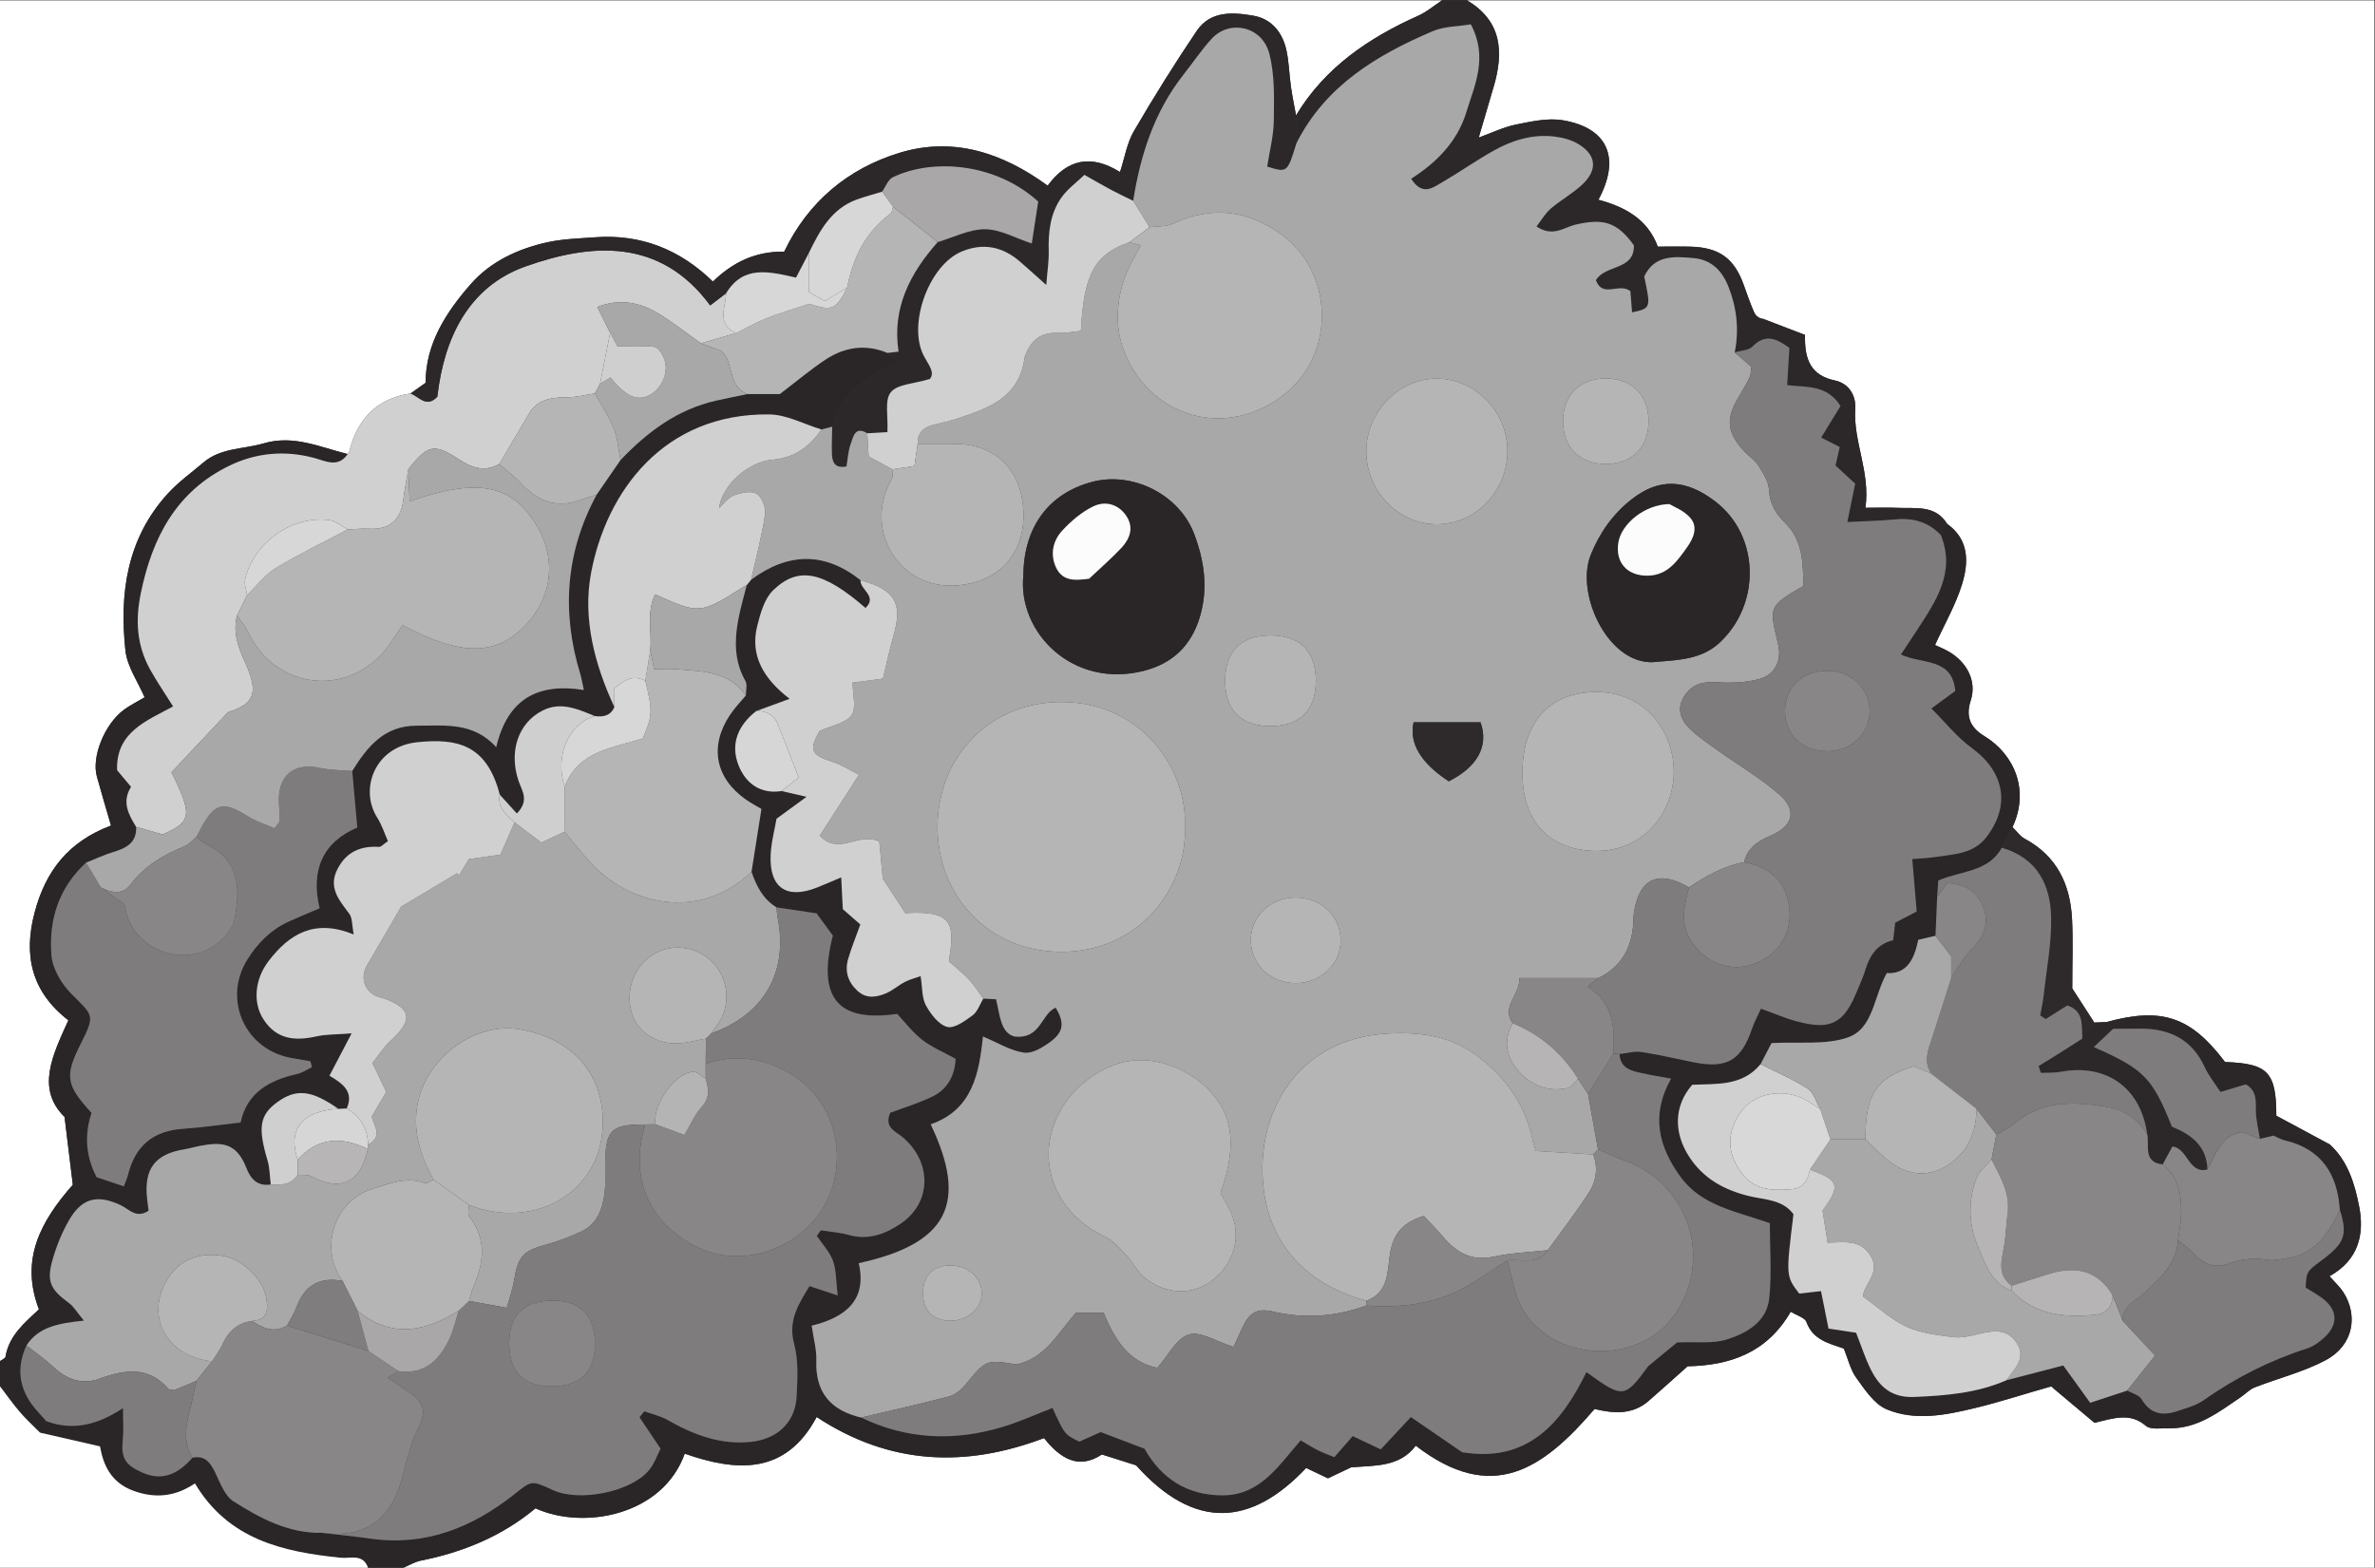 <?xml version="1.0" encoding="UTF-8" standalone="no"?>
<!-- Created with Inkscape (http://www.inkscape.org/) -->

<svg
   xmlns:dc="http://purl.org/dc/elements/1.1/"
   xmlns:cc="http://creativecommons.org/ns#"
   xmlns:rdf="http://www.w3.org/1999/02/22-rdf-syntax-ns#"
   xmlns:svg="http://www.w3.org/2000/svg"
   xmlns="http://www.w3.org/2000/svg"
   xmlns:sodipodi="http://sodipodi.sourceforge.net/DTD/sodipodi-0.dtd"
   xmlns:inkscape="http://www.inkscape.org/namespaces/inkscape"
   version="1.1"
   id="svg4295"
   xml:space="preserve"
   width="628"
   height="414.667"
   viewBox="0 0 628 414.667"
   sodipodi:docname="dustbunny.svg"
   inkscape:version="0.92.3 (2405546, 2018-03-11)"><rect x="0" y="0" width="628" height="414.667" fill="#333333" stroke="none"/><defs
     id="defs4299" /><sodipodi:namedview
     pagecolor="#ffffff"
     bordercolor="#666666"
     borderopacity="1"
     objecttolerance="10"
     gridtolerance="10"
     guidetolerance="10"
     inkscape:pageopacity="0"
     inkscape:pageshadow="2"
     inkscape:window-width="855"
     inkscape:window-height="493"
     id="namedview4297"
     showgrid="false"
     inkscape:zoom="0.56913185"
     inkscape:cx="314"
     inkscape:cy="207.33333"
     inkscape:window-x="0"
     inkscape:window-y="0"
     inkscape:window-maximized="0"
     inkscape:current-layer="g4303" /><g
     id="g4303"
     inkscape:groupmode="layer"
     inkscape:label="ink_ext_XXXXXX"
     transform="matrix(1.333,0,0,-1.333,0,414.667)"><g
       id="g4305"
       transform="scale(0.1)"><path
         d="m 2910.31,3110 c 599.73,0 1199.46,0 1799.69,0 0,-1035.74 0,-2071.47 0,-3110 -1302.96,0 -2606.44,0 -3909.91,0 11.492,4.82 22.57,11.742 34.551,14.121 84.347,16.82 161.621,48.871 227.619,103.809 96.48,-43.68 252.41,-13.711 296.01,108.449 103.5,-36.149 200.27,-42.367 261.68,72.781 144.73,-95.34 294.93,-101.031 451.06,-41.84 32.44,-40.84 68.7,-63.129 114.73,-32.531 26.84,-8.488 50.37,-15.93 67.85,-21.449 116.35,-130.078 228.6,-120.602 337.36,-5.301 17.59,-8.359 30.69,-14.598 43.25,-20.578 16.27,7.719 31.12,14.769 45.98,21.809 47.01,3.859 96.27,0.179 128.18,42.992 151.12,-116.391 251.61,-47.481 354.69,72.797 36.77,-8.789 74.68,-12.399 107.14,15.882 25.95,22.61 51.48,45.719 77.39,68.789 84.01,1.918 156.91,26.129 204.64,108.329 11.81,-7.387 27.93,-11.598 31.16,-20.5 12.75,-35.149 43.59,-42.137 74.17,-52.629 7.95,-19.469 12.71,-41.489 24.8,-58.239 16.9,-23.41 35.46,-51.902 60.03,-62.242 56.62,-23.801 117.08,-11.551 174.98,2.391 49.97,12.019 98.91,28.289 148.45,42.148 4.29,1.211 9.67,-1.508 4.64,-0.578 33.85,-28.441 60.88,-51.16 84.38,-70.91 40.35,10.18 71.19,20.25 101.77,-5.82 9.66,-8.231 30.18,-4.59 45.76,-4.899 56.61,-1.14 98.68,32 142.17,61.5 9.45,6.41 17.7,15.571 28,19.598 46.68,18.25 96.35,30.492 140.3,53.68 55.34,29.211 65.7,88.429 35.27,135.613 -6.66,10.328 -16.18,18.816 -27.14,31.308 58.51,32.68 69.41,84.372 58.65,139.079 -8.72,44.339 -22.13,89.582 -58.14,122.421 -35.04,18.829 -70.09,37.649 -106.01,56.942 -0.15,86.297 -16.45,103.708 -101.75,106.598 -67.85,89.91 -125.23,109.34 -234.64,79.43 -8.22,-0.4 -16.45,-0.8 -24.68,-1.2 -16.49,25.56 -32.98,51.13 -43.75,67.81 0,51.27 1.75,94.4 -0.4,137.35 -3.43,68.9 -29.97,125.28 -93.86,159.61 -9.49,5.1 -16.24,15.26 -24.26,23.08 34.33,73.43 3.63,144.34 -55.87,180.6 -26.45,16.1 -37.98,37.2 -27.01,70.68 12.33,37.65 -6.86,75.46 -43.12,96.7 -9.48,5.55 -19.84,9.6 -27.69,13.33 19.2,42.21 41.19,80.07 53.66,120.84 13.16,43.03 14.35,88.1 -29.52,119.41 -23.63,38.41 -62.62,30.23 -98.11,31.92 -19.02,0.9 -38.12,0.16 -64.09,0.16 9.97,71.63 -24.38,131.07 -20.19,196.38 1.78,27.77 -13.94,50.63 -39.89,56.1 -46.98,9.89 -61.21,39.74 -59.7,90.49 -27.1,10.39 -55.14,21.15 -83.19,31.9 -7.82,0.47 -14.76,6.05 -17.95,13.28 -7.85,17.86 -14.13,36.43 -20.77,54.81 -18.65,51.65 -48.11,73.3 -103.83,75.11 -21.54,0.7 -43.12,0.12 -66.38,0.12 -20.06,54.73 -65.28,78.9 -117.72,93.01 44.7,83.03 18.51,142.69 -70.61,157.72 -29.68,5.01 -62.33,-2.36 -92.73,-8.47 -24.72,-4.98 -48.11,-16.52 -74.13,-25.88 10.74,36.6 20.04,68.46 29.44,100.29 20.35,68.84 17.01,130.43 -52.41,171.9"
         style="fill:#ffffff;fill-opacity:1;fill-rule:nonzero;stroke:none"
         id="path4307"
         inkscape:connector-curvature="0" /><path
         d="m 0,410 c 0,899.19 0,1798.38 0,2700 953.438,0 1906.87,0 2860.31,0 -15.5,-10.21 -29.95,-22.77 -46.67,-30.25 -98.85,-44.22 -185.52,-102.93 -242.78,-197.95 -3.43,19.07 -7.43,38.06 -10.15,57.23 -3.42,24.21 -3.77,49.02 -9.07,72.76 -7.73,34.64 -29.32,61.43 -64.54,67.69 -40.92,7.27 -85.92,10.47 -113.25,-30.03 -43.78,-64.87 -85.28,-131.41 -124.68,-199.02 -13.52,-23.18 -17.87,-51.7 -27.45,-80.97 -57.83,35.89 -104.9,25.45 -143.5,-27.1 -89.77,65.66 -187.56,97.44 -293.22,65.39 -102.83,-31.19 -182.18,-97.58 -229.41,-196.27 -57.47,0.83 -102.25,-21.33 -141.43,-59.39 -65.27,63.55 -142.72,94.62 -233.88,87.86 -31.35,-2.32 -63.23,-3.13 -93.77,-9.74 -58.58,-12.71 -113.58,-38.41 -152.737,-83.2 -48.632,-55.62 -89.562,-118.07 -89.496,-195.76 -11.66,-8.27 -20.785,-14.75 -29.918,-21.24 -67.964,-10.06 -105.863,-51.6 -121.843,-116.19 -0.364,-1.47 -1.817,-2.68 -2.766,-4.01 -54.699,13.45 -107.16,38.78 -166.742,21.23 -40.18,-11.84 -85.016,-8.56 -119.578,-38.03 -23.75,-20.26 -49.586,-38.66 -70.477,-61.56 -81.14,-88.93 -96.39,-197.78 -84.152,-311.4 3.465,-32.16 25.012,-62.37 38.035,-92.93 -15.715,-9.34 -29.238,-15.91 -41.106,-24.72 -38.351,-28.48 -64.386,-93.37 -53.582,-132.37 9.047,-32.67 18.743,-65.15 28.043,-97.34 C 134.984,1440.63 90.441,1381.91 68.832,1300.74 45.992,1214.96 62.457,1142.9 135.605,1086.28 104.379,1017.42 71.078,950.398 128.047,894.531 134.438,842.121 139.59,799.879 144.453,760 80.809,687.59 39.199,611.809 77.242,512.77 49.211,486.309 17.895,461.082 10.926,418.77 10.359,415.34 3.785,412.898 0,410"
         style="fill:#ffffff;fill-opacity:1;fill-rule:nonzero;stroke:none"
         id="path4309"
         inkscape:connector-curvature="0" /><path
         d="m 2680.18,199.27 c -14.86,-7.04 -29.71,-14.09 -45.98,-21.809 -12.56,5.98 -25.66,12.219 -43.25,20.578 -108.76,-115.301 -221.01,-124.777 -337.36,5.301 -17.48,5.519 -41.01,12.961 -67.85,21.449 -46.03,-30.598 -82.29,-8.309 -114.73,32.531 -156.13,-59.191 -306.33,-53.5 -451.06,41.84 C 1558.54,184.012 1461.77,190.23 1358.27,226.379 1314.67,104.219 1158.74,74.25 1062.26,117.93 996.262,62.992 918.988,30.941 834.641,14.121 822.66,11.742 811.582,4.82 800.09,0 776.754,0 753.414,0 730.078,0 719.906,28.711 694.836,17.84 675.293,19.871 561.055,31.719 453.188,55.641 386.699,167.32 c -37.535,-25.23 -76.57,-30.91 -121.25,-14.898 -47.847,17.16 -61.074,55.09 -67.097,88.418 -44.293,10.148 -81.653,18.711 -119.008,27.269 4.191,7.571 8.379,15.153 12.57,22.731 51.156,-18.899 99.453,-8.891 152.078,25.969 0,-28.079 1.457,-44.911 -0.293,-61.387 -3.926,-36.981 3.864,-50.84 37.309,-66 42.199,-19.113 73.316,-2.133 100.765,28.879 24.793,5.301 35.274,-9.492 44.942,-29.16 10.066,-20.493 19.043,-46.461 36.449,-57.461 53.152,-33.559 109.164,-63.852 175.496,-62.36 32.758,-3.898 65.578,-7.269 98.242,-11.781 107.653,-14.891 199.575,22.441 281.968,87.191 35.32,27.75 33.49,30.071 77.88,9.411 51.59,-24.012 153.36,-4.309 190.07,38.781 11.21,13.148 16.98,30.949 23.54,43.379 -16.17,24.07 -29,43.199 -41.83,62.32 3.14,3.961 6.29,7.899 9.44,11.848 15.53,-5.637 32.23,-9.219 46.38,-17.289 51.7,-29.442 105.15,-50 166.23,-43.25 51.69,5.711 87.12,38.871 89.67,90.281 1.72,34.711 3.81,71.309 -5,104.187 -12.5,46.641 8.8,78.5 30.47,114.442 17.02,-5.649 31.53,-10.449 55.94,-18.539 -3.4,28.027 -2.51,49.699 -9.34,68.597 -6.51,18.032 -21.05,33.192 -32.06,49.614 2.67,3.679 5.33,7.367 7.99,11.047 18.75,-2.989 37.99,-4.219 56.13,-9.34 38.82,-10.957 73.23,2.711 102.74,22.89 61.23,41.86 61.57,121.352 4.05,170.723 -14.26,12.227 -38.06,19.059 -25.29,48.938 27.24,10.339 57.55,19.199 85.37,33.082 30.51,15.23 42.71,43.82 44.51,73.908 -24.21,13.44 -47.45,23.03 -66.58,37.92 -19.19,14.94 -34.28,35.15 -49.55,51.33 -119.02,-17.33 -158.65,32.97 -127.57,155.42 -12.94,17.64 -25.56,34.86 -32.3,44.06 -31.92,4.75 -55.63,8.3 -79.34,11.83 -26.87,16.26 -39.94,42.24 -49.68,70.56 6.4,40.6 12.81,81.21 19.68,124.74 -8.04,4.82 -19.74,10.89 -30.44,18.38 -61.33,42.93 -73.41,106.15 -31.8,168.47 9.16,13.71 20.87,25.71 31.4,38.5 -0.13,9.67 3.21,21.32 -0.98,28.67 -21.64,37.91 -21.91,78 -14.64,118.81 4.26,23.98 11.38,47.44 17.22,71.13 2.92,3.63 5.85,7.25 8.77,10.87 72.63,53.82 145.04,56.34 217.17,-0.97 -1.99,-18.53 34.38,-31.34 9.8,-55.09 -83.66,72.64 -132.97,83.71 -183.22,35.24 -17.19,-16.57 -25.17,-45.36 -31.42,-70.07 -15.11,-59.7 12.49,-105.6 64.05,-145.39 -28.05,-10.28 -47.06,-17.24 -66.06,-24.2 -36.17,-28.03 -52.01,-65.36 -35.18,-107.85 14.02,-35.37 42.86,-57.56 85.38,-50.98 12.55,-2.88 25.1,-5.76 49.5,-11.36 -25.75,-18.81 -40.05,-29.26 -59.62,-43.55 -3.55,-21.18 -10.62,-46.86 -11.68,-72.76 -2.62,-64.43 31.92,-87.57 92,-63.75 14.34,5.68 28.46,11.94 48,20.17 1.33,-26.46 2.31,-45.75 3.18,-63.05 12.47,-10.9 23.31,-20.37 34.79,-30.38 -8.79,-24.54 -17.68,-46.02 -24.13,-68.21 -7.05,-24.29 -0.85,-45.65 18.3,-63.39 17.68,-16.37 37.2,-12.99 55.97,-5.35 13.46,5.47 24.84,15.86 37.84,22.73 9,4.75 19.2,7.25 31.54,11.72 3.77,-23.34 2.43,-43.3 10.55,-58.07 9.55,-17.39 25.2,-38.13 42.16,-42.69 14,-3.75 35.34,11.81 50.39,22.91 9.9,7.31 14.39,21.91 21.31,33.25 7.94,-0.43 15.88,-0.86 25.25,-1.38 7.84,-31.19 8.49,-65.85 36.22,-73.82 53.12,-6 52.56,44.43 82.11,57.29 17.52,-29.65 16.2,-47.87 -9.97,-67.42 -15.19,-11.34 -36.54,-24.35 -52.96,-21.94 -27.02,3.97 -52.28,19.86 -81.35,32 -7.59,-71.578 -19.94,-145.25 -103.72,-174.219 75.01,-156.941 33.72,-237.082 -142.71,-275.531 17.11,-73.918 -27.3,-107.91 -93.34,-123.988 3.82,-26.821 10,-47.942 9.21,-68.793 -2.45,-63.977 28.95,-99.457 88.91,-113.579 91.09,-43.808 185.16,-47.371 280.72,-18.511 33.85,10.23 66.31,25.09 98.89,37.633 24.14,-52.711 24.14,-52.711 53.17,-66.891 13.84,6.199 28.73,12.871 42.5,19.031 29.28,-11.152 56.79,-21.621 86.82,-33.062 32.81,-58.219 83.72,-92.758 155.16,-92.52 74.28,0.262 110.1,58.09 154.68,109.18 12.21,-7.141 22.78,-14.07 34.01,-19.668 10.96,-5.461 22.59,-9.551 32.69,-13.742 14.35,16.48 24.92,28.621 36.44,41.851 19.39,-9.179 36.67,-17.359 55.67,-26.371 21.37,22.969 41.1,44.168 59.7,64.149 36.41,-25 69.02,-47.387 101.62,-69.778 12.16,-7.961 24.31,-15.922 42.95,-28.14 -59.32,-3.93 -89.74,44.757 -118.5,50.519 -47.66,-13.719 -80.27,-22.16 -112.16,-32.781 -11.68,-3.891 -21.65,-12.918 -32.4,-19.609"
         style="fill:#2a2627;fill-opacity:1;fill-rule:nonzero;stroke:none"
         id="path4311"
         inkscape:connector-curvature="0" /><path
         d="M 91.914,290.84 C 87.723,283.262 83.535,275.68 79.344,268.109 66.059,281.551 51.977,294.309 39.703,308.621 25.629,325.031 13.164,342.809 0,360 c 0,16.672 0,33.332 0,50 3.785,2.898 10.359,5.34 10.926,8.77 6.969,42.312 38.285,67.539 66.316,94 -38.043,99.039 3.566,174.82 67.211,247.23 -4.863,39.879 -10.015,82.121 -16.406,134.531 -56.969,55.867 -23.668,122.889 7.558,191.749 -73.148,56.62 -89.613,128.68 -66.773,214.46 21.609,81.17 66.152,139.89 151.359,171.95 -9.3,32.19 -18.996,64.67 -28.043,97.34 -10.804,39 15.231,103.89 53.582,132.37 11.868,8.81 25.391,15.38 41.106,24.72 -13.023,30.56 -34.57,60.77 -38.035,92.93 -12.238,113.62 3.012,222.47 84.152,311.4 20.891,22.9 46.727,41.3 70.477,61.56 34.562,29.47 79.398,26.19 119.578,38.03 59.582,17.55 112.043,-7.78 166.742,-21.23 -19.105,-28.1 -44.484,-13.6 -66.551,-7.69 -58.402,15.63 -115.195,10.34 -168.261,-15.44 -104.899,-50.96 -152.665,-141.87 -175.508,-252.47 -11.309,-54.73 -8.125,-103.86 18.304,-151.79 12.539,-22.75 27.387,-44.22 45.649,-73.4 -52.875,-28.54 -113.836,-51.21 -111.07,-126.54 8.371,-9.97 17.628,-20.99 27.671,-32.95 -18.906,-30.26 -4.808,-54.95 10.079,-79.52 1.3,-31.46 -19.481,-42.06 -45.129,-49.77 -18.512,-5.56 -36.161,-13.99 -54.188,-21.14 -54.281,-49.71 -74.492,-114.13 -68.652,-184.27 2.222,-26.74 20.234,-56.88 39.969,-76.52 44.265,-44.05 46.535,-41.77 17.761,-99.35 -31.648,-63.319 -29.297,-80.73 21.817,-136.429 -13.61,-40.351 -12.895,-83.91 10.058,-127.633 17.242,-5.796 35.266,-11.859 53.926,-18.136 3.914,10.578 6.816,16.578 8.363,22.91 14.02,57.289 49.797,87.437 109.2,91.316 37.609,2.461 75,8.141 114.062,12.551 12.574,58.949 56.688,83.859 112.184,96.25 10.269,2.301 19.57,8.883 29.32,13.492 -1.024,3.91 -2.043,7.809 -3.07,11.719 -12.356,2.14 -24.711,4.24 -37.055,6.41 -92.531,16.22 -137.375,115.8 -88.043,195.25 20.668,33.28 47.34,59.92 83.461,76.11 19.293,8.65 38.844,16.71 59.976,25.77 -18.398,76.71 7.25,131.66 74.7,160.21 -3.59,40.3 -6.793,76.27 -9.996,112.24 29.789,47.91 63.336,89.92 127.421,89.85 55.512,-0.06 112.446,7.98 158.133,-42.58 23.069,97.81 84.679,127.63 173.859,113.44 -3.32,15.13 -4.52,23.3 -6.9,31.11 -37.67,123.26 -29.44,242.31 32.36,356.52 15.78,22.87 31.57,45.74 47.35,68.62 52.94,55.59 112.57,100.49 189.3,117.8 20.7,4.66 41.55,8.7 62.34,13.03 24.68,0 49.36,0 64.22,0 35.62,27.09 62.12,49.6 90.93,68.58 37.91,24.96 79.32,31.19 122.59,13.18 6.76,-6.15 13.52,-12.3 21.62,-19.66 -61.55,-26.39 -113.67,-59 -131.14,-126.78 -7.1,-1.84 -14.21,-3.67 -21.31,-5.51 -34.43,10.43 -68.75,29.41 -103.32,29.86 -209.34,2.75 -323.35,-152.73 -353.75,-314.89 -16.9,-90.19 7.12,-181.27 46.32,-265.83 -7.66,-17.44 -22.14,-19.98 -38.8,-17.79 -33.35,13.39 -66.86,29.34 -103.14,11.2 -49.07,-24.54 -67.99,-81.77 -47.98,-140.39 6.53,-19.09 21.84,-38.26 -3.58,-64.1 -11.9,13.1 -22.91,25.22 -33.926,37.32 -25.957,101.12 -86.406,111.83 -163.261,104.12 -84.977,-8.52 -115.622,-93.35 -79.735,-149.76 9.152,-14.38 14.399,-31.25 21.235,-46.53 -9.586,-6.46 -13.77,-11.71 -17.606,-11.47 -36.398,2.32 -64.477,-9.57 -82.133,-43.2 -19.621,-37.37 2.848,-62.31 23.074,-89.46 6.207,-8.33 5.067,-22.13 8.786,-41.04 -78.227,31.8 -127.758,0.57 -168.282,-51.94 -28.953,-37.51 -31.769,-83.87 -10.886,-116.35 25.898,-40.28 62.718,-43.45 105.125,-33.96 19.297,4.32 39.722,3.6 69.832,5.97 -18.192,-34.74 -30.633,-58.51 -43.996,-84.049 27.711,-16 48.648,-32.461 34.304,-64.961 -5.508,-0.289 -11.011,-0.559 -16.519,-0.84 -53,37.332 -83.547,40.738 -121.02,13.488 -35.359,-25.707 -38.969,-50.418 -19.496,-115.937 4.496,-15.129 4.356,-31.629 6.344,-47.5 -26.621,-4.403 -40.102,11.23 -48.496,32.988 -20.239,52.449 -52.442,50.922 -91.934,43.602 -9.762,-1.809 -19.312,-4.809 -29.097,-6.403 -60.208,-9.738 -82.411,-38.679 -75.684,-99.136 0.859,-7.723 1.922,-15.43 2.891,-23.192 -24.79,-16.359 -39.051,3.449 -55.684,11.192 -45.633,21.25 -76.121,14.378 -101.414,-28.762 -14.883,-25.399 -26.223,-53.738 -34.121,-82.16 -11.477,-41.289 -2.559,-57.231 33.129,-83.27 9.851,-7.191 16.371,-18.949 29.769,-35.039 C 115.465,485.02 76.531,478.07 52.469,441.039 33.762,400.211 36.461,361.07 62.918,324.512 71.574,312.559 82.191,302.02 91.914,290.84"
         style="fill:#2a2627;fill-opacity:1;fill-rule:nonzero;stroke:none"
         id="path4313"
         inkscape:connector-curvature="0" /><path
         d="m 0,360 c 13.164,-17.191 25.629,-34.969 39.703,-51.379 12.274,-14.312 26.355,-27.07 39.641,-40.512 37.355,-8.558 74.715,-17.121 119.008,-27.269 6.023,-33.328 19.25,-71.258 67.097,-88.418 44.68,-16.012 83.715,-10.332 121.25,14.898 C 453.188,55.641 561.055,31.719 675.293,19.871 694.836,17.84 719.906,28.711 730.078,0 487.832,0 245.582,0 0,0 0,119.98 0,239.988 0,360"
         style="fill:#ffffff;fill-opacity:1;fill-rule:nonzero;stroke:none"
         id="path4315"
         inkscape:connector-curvature="0" /><path
         d="m 2570.86,2881.8 c 57.26,95.02 143.93,153.73 242.78,197.95 16.72,7.48 31.17,20.04 46.67,30.25 16.67,0 33.33,0 50,0 69.42,-41.47 72.76,-103.06 52.41,-171.9 -9.4,-31.83 -18.7,-63.69 -29.44,-100.29 26.02,9.36 49.41,20.9 74.13,25.88 30.4,6.11 63.05,13.48 92.73,8.47 89.12,-15.03 115.31,-74.69 70.61,-157.72 52.44,-14.11 97.66,-38.28 117.72,-93.01 23.26,0 44.84,0.58 66.38,-0.12 55.72,-1.81 85.18,-23.46 103.83,-75.11 6.64,-18.38 12.92,-36.95 20.77,-54.81 3.19,-7.23 10.13,-12.81 17.95,-13.28 28.05,-10.75 56.09,-21.51 83.19,-31.9 -1.51,-50.75 12.72,-80.6 59.7,-90.49 25.95,-5.47 41.67,-28.33 39.89,-56.1 -4.19,-65.31 30.16,-124.75 20.19,-196.38 25.97,0 45.07,0.74 64.09,-0.16 35.49,-1.69 74.48,6.49 98.11,-31.92 -4.19,-7.41 -8.37,-14.81 -12.56,-22.22 -24.59,25.99 -54.77,34.64 -89.99,31.27 -30.41,-2.91 -61.06,-3.45 -95.59,-5.25 5.91,28.9 10.75,52.57 15.56,76.11 -14.15,13.02 -26.09,24.01 -38.97,35.87 2.99,13.26 5.74,25.44 8.31,36.79 -12.35,6.32 -23.5,12.04 -36.8,18.85 14.26,23.24 26.68,43.49 38.38,62.57 -26.67,42.43 -67.28,37.01 -105.81,41.43 1.58,26.56 3.01,50.41 4.39,73.85 -26.58,19.44 -48.03,28.28 -73.14,2.76 -7.73,-7.85 -23.28,-8 -35.26,-11.68 8.91,44.66 4.34,87.75 -12.39,130.25 -12.73,32.36 -34.3,53.75 -68.86,56.87 -37.96,3.41 -77.82,6.91 -98.25,-36.48 13.37,-62.77 13.25,-63.13 -24.12,-71.17 -1.26,15.61 -2.49,30.97 -3.4,42.2 -22.64,17.36 -54.6,-14.74 -68.37,21.53 18.46,31.68 76.88,18.95 75.29,69.49 -33.22,45.75 -59.74,53.87 -115.94,40.8 -22.67,-5.27 -44.77,-25.57 -77.2,-3.52 9.97,12.72 17.49,26.1 28.44,35.48 20.13,17.23 44.09,30.2 63.15,48.39 30.87,29.46 26.74,59.44 -10.44,80.67 -13.84,7.92 -30.88,12.16 -46.93,13.95 -42.81,4.78 -82.69,-7.66 -119.45,-28.29 -34.69,-19.46 -67.34,-42.57 -101.76,-62.56 -18.49,-10.74 -39.48,-27.94 -61.55,7.02 51.54,32.78 91.92,74.86 109.3,131.75 16.49,53.94 43.85,108.95 8.95,174.58 -25.3,-4.26 -52.52,-3.79 -75.38,-13.53 -111.46,-47.49 -212.92,-108.41 -270.38,-222.14 -0.32,18.34 -0.63,36.67 -0.94,55"
         style="fill:#2c2829;fill-opacity:1;fill-rule:nonzero;stroke:none"
         id="path4317"
         inkscape:connector-curvature="0" /><path
         d="m 3850.01,2048.94 c 4.19,7.41 8.37,14.81 12.56,22.22 43.87,-31.31 42.68,-76.38 29.52,-119.41 -12.47,-40.77 -34.46,-78.63 -53.66,-120.84 7.85,-3.73 18.21,-7.78 27.69,-13.33 36.26,-21.24 55.45,-59.05 43.12,-96.7 -10.97,-33.48 0.56,-54.58 27.01,-70.68 59.5,-36.26 90.2,-107.17 55.87,-180.6 -7.1,-13.64 -14.2,-27.29 -21.3,-40.93 -26.72,-48.79 -80.93,-45.32 -125.91,-65.01 -0.72,-10.57 -1.49,-21.72 -2.26,-32.87 -1.08,-25.6 -2.16,-51.2 -3.25,-76.81 -11.03,-2.55 -22.06,-5.11 -34.29,-7.95 -7.57,-37.57 -21.75,-68.31 -62.36,-66.13 -26.46,-46.98 -26.3,-110.48 -78.09,-127.92 -44.47,-14.97 -96.36,-7.92 -150.53,-10.92 -5.05,-9.69 -13.42,-25.75 -21.79,-41.81 -36.45,-44.5 -88.84,-38.539 -135.45,-40.898 -36.39,-41.274 -37.56,-95.032 -5.58,-143.614 28.13,-42.75 68.72,-64.976 117.71,-77.078 30.98,-7.66 67.06,-6.5 88.62,-36.16 -15.06,-122.75 -15.06,-122.75 11.42,-157.43 15.36,1.7 30.72,3.442 43.23,4.852 5.65,-28.231 10.43,-52.063 14.89,-74.281 23.03,-3.5 38.94,-5.911 54.68,-8.301 10.34,-26.129 18.17,-51.051 29.78,-74.039 17.35,-34.332 41.77,-55.199 85.7,-53.371 62.97,2.621 124.53,7.691 182.91,33.218 38.54,10.012 77.08,20.032 112.54,29.243 19.68,-27.289 34.82,-48.282 53.38,-74.032 25.62,8.442 49.6,16.352 73.59,24.25 9.7,-5.539 23.49,-8.679 28.37,-17.039 17.87,-30.55 42.78,-33.601 72.38,-23.3 17.13,5.968 35.75,10.609 50.19,20.82 63.54,44.832 131.78,79.371 205.84,103.09 12.17,3.89 23.7,12.308 33.37,21.031 29.29,26.437 27.58,55.769 -3.93,79.078 -10.51,7.781 -22.14,14.063 -32.34,20.441 1.51,31.79 1.51,31.79 32.46,54.829 45.1,33.562 51.02,50.32 35.28,99.921 -4.78,71.008 -36.53,120.469 -109.33,137.622 -7.71,1.808 -14.83,6.168 -22.23,9.347 15.31,1.883 31.36,7.551 45.77,4.75 22.54,-4.398 43.98,-14.519 65.88,-22.219 36.01,-32.839 49.42,-78.082 58.14,-122.421 10.76,-54.707 -0.14,-106.399 -58.65,-139.079 10.96,-12.492 20.48,-20.98 27.14,-31.308 30.43,-47.184 20.07,-106.402 -35.27,-135.613 -43.95,-23.188 -93.62,-35.43 -140.3,-53.68 -10.3,-4.027 -18.55,-13.188 -28,-19.598 -43.49,-29.5 -85.56,-62.64 -142.17,-61.5 -15.58,0.309 -36.1,-3.332 -45.76,4.899 -30.58,26.07 -61.42,16 -101.77,5.82 -23.5,19.75 -50.53,42.469 -84.38,70.91 5.03,-0.93 -0.35,1.789 -4.64,0.578 -49.54,-13.859 -98.48,-30.129 -148.45,-42.148 -57.9,-13.942 -118.36,-26.192 -174.98,-2.391 -24.57,10.34 -43.13,38.832 -60.03,62.242 -12.09,16.75 -16.85,38.77 -24.8,58.239 -30.58,10.492 -61.42,17.48 -74.17,52.629 -3.23,8.902 -19.35,13.113 -31.16,20.5 -47.73,-82.2 -120.63,-106.411 -204.64,-108.329 -25.91,-23.07 -51.44,-46.179 -77.39,-68.789 -32.46,-28.281 -70.37,-24.671 -107.14,-15.882 -103.08,-120.278 -203.57,-189.188 -354.69,-72.797 -31.91,-42.813 -81.17,-39.133 -128.18,-42.992 10.75,6.691 20.72,15.718 32.4,19.609 31.89,10.621 64.5,19.062 112.16,32.781 28.76,-5.762 59.18,-54.449 118.5,-50.519 -18.64,12.218 -30.79,20.179 -42.95,28.14 129.35,-21.371 196.6,56.59 246.67,158.938 72.78,-52.758 75.59,-52.258 122.63,11.922 21.94,18.039 43.89,36.089 57.05,46.91 38.82,1.738 70.74,-2.84 98.52,5.847 39.8,12.454 79.66,35.102 84.48,82.301 4.97,48.692 1.1,98.289 1.1,148.5 -66.44,23.582 -135.24,33.903 -177.5,92.383 -42.62,59.008 -59.46,121.609 -18.33,194.469 -22.47,4.148 -40.05,6.879 -57.37,10.73 -21.41,4.758 -43.53,9.367 -44.94,38.049 14.33,1.56 29.12,6.13 42.92,4.08 34.48,-5.14 68.5,-13.35 102.73,-20.21 67.14,-13.462 95.38,2.82 117.13,66.4 4.51,13.21 11.34,25.64 17.71,39.75 27.33,-9.81 48.71,-19.18 70.99,-25.16 67.33,-18.07 93.34,-4.5 119.63,60.15 5.65,13.86 12.07,27.53 16.43,41.8 8.74,28.68 23.23,51.6 55.17,59 1.45,12.57 2.74,23.81 4.02,34.86 13.65,7.08 26.4,13.68 42.72,22.13 -2.82,33.28 -5.57,65.72 -8.82,104.06 17.17,1.52 33.09,2.06 48.72,4.45 35.83,5.5 73.35,6.26 98.68,39.46 48.02,62.93 35.39,129.44 -29.75,176.81 -29.17,21.22 -52.27,50.79 -79.71,78.15 20.47,15.02 34.56,25.36 47.43,34.8 -6.33,66.63 -65.42,52.29 -107.94,72.17 12.18,18.4 21.96,32.9 31.46,47.57 37.35,57.69 77.73,114.65 47.89,189.34"
         style="fill:#2a2627;fill-opacity:1;fill-rule:nonzero;stroke:none"
         id="path4319"
         inkscape:connector-curvature="0" /><path
         d="m 4154.39,1081.75 c 8.23,0.4 16.46,0.8 24.68,1.2 4.24,-4.5 8.47,-9.01 12.71,-13.52 -12.18,-11.52 -24.36,-23.04 -38.36,-36.31 99.78,-43.929 116.1,-60.909 154.9,-157.921 37.9,-15.41 69.13,-37.879 70.5,-84.961 -38.08,-9.218 -38.31,41.731 -69.5,45.602 -6.97,-12.852 -13.13,-24.219 -19.29,-35.578 -40.12,4.758 -25.59,37.519 -30.83,60.148 -12.21,91.41 -80.43,140.53 -170.92,123.75 -13.01,-2.41 -26.62,-1.558 -39.96,-2.219 -1.46,4.539 -2.93,9.09 -4.39,13.629 12.67,7.78 25.42,15.45 38,23.37 16.3,10.24 32.47,20.69 48.7,31.05 7.91,10.59 15.84,21.17 23.76,31.76"
         style="fill:#2c2829;fill-opacity:1;fill-rule:nonzero;stroke:none"
         id="path4321"
         inkscape:connector-curvature="0" /><path
         d="m 4154.39,1081.75 c -7.92,-10.59 -15.85,-21.17 -23.76,-31.76 -1.66,25.76 3.74,54.85 -29.89,65.71 -14.84,-9.35 -28.86,-18.2 -42.88,-27.05 -3.58,2.44 -7.17,4.89 -10.75,7.32 2.33,13.45 5.39,26.83 6.88,40.38 5.61,50.91 15.51,101.93 14.79,152.79 -0.94,65.91 -27.92,119.32 -97.96,139.53 7.1,13.64 14.2,27.29 21.3,40.93 8.02,-7.82 14.77,-17.98 24.26,-23.08 63.89,-34.33 90.43,-90.71 93.86,-159.61 2.15,-42.95 0.4,-86.08 0.4,-137.35 10.77,-16.68 27.26,-42.25 43.75,-67.81"
         style="fill:#2e2a2b;fill-opacity:1;fill-rule:nonzero;stroke:none"
         id="path4323"
         inkscape:connector-curvature="0" /><path
         d="m 4191.78,1069.43 c -4.24,4.51 -8.47,9.02 -12.71,13.52 109.41,29.91 166.79,10.48 234.64,-79.43 85.3,-2.89 101.6,-20.301 101.75,-106.598 35.92,-19.293 70.97,-38.113 106.01,-56.942 -21.9,7.7 -43.34,17.821 -65.88,22.219 -14.41,2.801 -30.46,-2.867 -45.77,-4.758 -8.98,-2.14 -17.96,-4.281 -26.94,-6.41 -2.86,18.699 -7.9,37.391 -8,56.11 -0.09,20.281 1.8,39.629 -20.08,51.98 -15.15,-4.562 -30.48,-9.18 -50.17,-15.121 -10.93,17 -23.39,32.191 -31.33,49.461 -25.23,54.859 -69.39,76.369 -127.05,76.269 -18.15,-0.03 -36.32,-0.2 -54.47,-0.3"
         style="fill:#2b2728;fill-opacity:1;fill-rule:nonzero;stroke:none"
         id="path4325"
         inkscape:connector-curvature="0" /><path
         d="m 270.063,1470.01 c -14.887,24.57 -28.985,49.26 -10.079,79.52 -10.043,11.96 -19.3,22.98 -27.671,32.95 -2.766,75.33 58.195,98 111.07,126.54 -18.262,29.18 -33.11,50.65 -45.649,73.4 -26.429,47.93 -29.613,97.06 -18.304,151.79 22.843,110.6 70.609,201.51 175.508,252.47 53.066,25.78 109.859,31.07 168.261,15.44 22.067,-5.91 47.446,-20.41 66.551,7.69 0.949,1.33 2.402,2.54 2.766,4.01 15.98,64.59 53.879,106.13 121.843,116.19 17.008,-6.03 31.52,-29.56 53.161,-6.31 13.16,115.78 61.562,218.19 174.84,258.41 131.26,46.6 267.39,56.82 366.42,-77.35 13.53,10.36 22.6,17.29 31.66,24.23 -0.95,-28.33 -20.29,-61.32 20.05,-79.2 -23.44,-6.7 -46.89,-13.4 -70.33,-20.11 -28.08,19.89 -55.14,41.48 -84.51,59.24 -37.29,22.56 -77.34,29.85 -120.83,12.76 9.76,-19.64 17.62,-35.45 25.48,-51.26 -6.65,-33.66 -13.31,-67.31 -19.96,-100.97 -3.46,-6.43 -6.91,-12.86 -10.37,-19.28 -17.74,-2.7 -35.47,-7.54 -53.22,-7.61 -29.03,-0.12 -56.41,-2.71 -73.84,-26.85 -20.89,-35.28 -41.78,-70.55 -62.668,-105.83 -28.019,-15.18 -52.375,-8.52 -78.211,8.35 -51.449,33.61 -62.336,30.65 -102.008,-18.16 -3.445,-20.72 -7.625,-41.36 -10.175,-62.19 -4.758,-38.86 -27.989,-58.43 -66.727,-56.29 -14.351,0.8 -28.836,-0.79 -43.258,-1.29 -12.457,6.46 -24.41,17.14 -37.453,18.7 -73.617,8.79 -148.972,-44.71 -166.047,-117.15 -2.316,-9.8 2.348,-21.25 3.778,-31.93 -6.633,-13.39 -13.27,-26.78 -19.907,-40.17 -8.488,-32.62 1.477,-61.83 15.032,-91.16 29.191,-63.15 19.297,-84.48 -32.922,-100.88 -43.852,-46.64 -78.871,-83.88 -112.172,-119.3 42.207,-85.61 39.98,-97.79 -17.324,-123.34 -18.297,5.17 -35.539,10.06 -52.785,14.94"
         style="fill:#d1d0d0;fill-opacity:1;fill-rule:nonzero;stroke:none"
         id="path4327"
         inkscape:connector-curvature="0" /><path
         d="m 1440.44,2528.99 c -9.06,-6.94 -18.13,-13.87 -31.66,-24.23 -99.03,134.17 -235.16,123.95 -366.42,77.35 -113.278,-40.22 -161.68,-142.63 -174.84,-258.41 -21.641,-23.25 -36.153,0.28 -53.161,6.31 9.133,6.49 18.258,12.97 29.918,21.24 -0.066,77.69 40.864,140.14 89.496,195.76 39.157,44.79 94.157,70.49 152.737,83.2 30.54,6.61 62.42,7.42 93.77,9.74 91.16,6.76 168.61,-24.31 233.88,-87.86 39.18,38.06 83.96,60.22 141.43,59.39 47.23,98.69 126.58,165.08 229.41,196.27 105.66,32.05 203.45,0.27 293.22,-65.39 38.6,52.55 85.67,62.99 143.5,27.1 9.58,29.27 13.93,57.79 27.45,80.97 39.4,67.61 80.9,134.15 124.68,199.02 27.33,40.5 72.33,37.3 113.25,30.03 35.22,-6.26 56.81,-33.05 64.54,-67.69 5.3,-23.74 5.65,-48.55 9.07,-72.76 2.72,-19.17 6.72,-38.16 10.15,-57.23 0.31,-18.33 0.62,-36.66 0.94,-55 -18.2,-58.96 -18.2,-58.96 -58.13,-46.51 4.6,30.22 12.78,60.94 13.14,91.76 0.53,44.27 2,90.33 -9.01,132.48 -14.17,54.27 -78.72,68.26 -114.46,29.14 -20.02,-21.92 -36.68,-46.9 -55.14,-70.27 -58.29,-73.79 -85.96,-159.77 -100.32,-251.1 -14.34,7.09 -28.88,13.82 -43,21.34 -17.06,9.1 -33.77,18.87 -53.84,30.15 -16.74,-16.06 -32.93,-27.84 -44.24,-43.22 -23.65,-32.16 -27.54,-70.06 -26.51,-109.07 0.48,-18.27 -2.53,-36.64 -4.83,-66.21 -23.86,21.24 -37.99,34.13 -52.45,46.63 -34.58,29.9 -73.49,37.46 -115.76,19.57 -64.39,-27.23 -106.73,-143.11 -75.33,-205.64 8.79,-17.49 23.68,-33.37 12.67,-47 -31.67,-9.69 -64.52,-10.17 -77.61,-26.49 -12.67,-15.8 -5.03,-47.9 -6.63,-79.02 -12.15,-0.7 -26.06,-1.52 -39.97,-2.33 -24.25,15.05 -27.74,-6.96 -32.64,-20.32 -5.3,-14.48 -6,-30.65 -8.61,-45.5 -23.64,-4.39 -28.32,9.1 -28.91,25.04 -0.66,17.92 0.32,35.91 0.59,53.87 17.47,67.78 69.59,100.39 131.14,126.78 -8.1,7.36 -14.86,13.51 -21.62,19.66 6.43,0.73 12.87,1.45 22.06,2.49 -13.14,86.95 23.02,155.6 77.63,217.38 31.35,9.2 62.77,25.75 94.05,25.5 30.35,-0.25 60.56,-17.75 92.61,-28.26 4.63,30.16 8.83,57.5 12.77,83.17 -84.81,77.19 -210.16,85.97 -288.24,48.3 -9.58,-4.62 -14.47,-18.96 -21.53,-28.79 -16.66,-5.09 -33.59,-9.45 -49.94,-15.39 -50.69,-18.41 -73.73,-61.95 -95.47,-106.5 -8.6,-16.54 -17.2,-33.06 -25.24,-48.52 -54.73,12.54 -104.79,24.71 -138.59,-30.93"
         style="fill:#2c2829;fill-opacity:1;fill-rule:nonzero;stroke:none"
         id="path4329"
         inkscape:connector-curvature="0" /><path
         d="m 1886.11,490.191 c 34.9,0.188 62.82,26.27 61.17,57.129 -1.58,29.59 -27.81,52.2 -60.9,52.481 -35.17,0.308 -55.32,-19.59 -55.39,-54.66 -0.07,-35.039 20.09,-55.153 55.12,-54.95 z m 917.96,1187.339 c -9.07,-42.2 14.51,-80.64 69.75,-117.02 56.23,28.18 80.06,69.56 63.02,117.02 -43.26,0 -88.25,0 -132.77,0 z m 466.11,598.06 c -0.25,51.34 -32.82,83.93 -84.17,84.23 -51.54,0.3 -84.62,-31.8 -85.46,-82.91 -0.89,-53.53 33.1,-87.55 86.63,-86.7 51.14,0.81 83.24,33.83 83,85.38 z M 2569.97,1160.08 c 51.01,-0.11 90.96,38.82 89.4,87.12 -1.53,47.23 -39.49,82.6 -88.76,82.72 -51.01,0.13 -90.97,-38.8 -89.43,-87.1 1.52,-47.04 39.71,-82.64 88.79,-82.74 z m -45.51,689.85 c -59.13,1.54 -92.17,-28.13 -94.1,-84.49 -2.02,-59.4 27.27,-92.94 83.22,-95.3 61.51,-2.6 95.56,28.02 96.63,86.91 1.08,58.93 -28.89,91.4 -85.75,92.88 z m 465.83,367.18 c -0.69,76.95 -63.08,141.16 -138.35,142.38 -76.36,1.23 -141.51,-65.04 -141.64,-144.1 -0.12,-79.26 64.3,-145.51 140.87,-144.86 77,0.66 139.85,66.87 139.12,146.58 z m 298.25,-419.22 c 46.95,3.32 88.54,6.65 121.57,36.83 82.78,75.67 81.68,212.7 -7.62,281.08 -58.06,44.46 -110.89,46.91 -164.78,5.1 -37.49,-29.08 -64.28,-66.6 -82.12,-110.74 -32.36,-80.06 38.65,-226.88 132.95,-212.27 z m 31.71,-215.62 c -1.66,82.27 -61.11,156.6 -155.33,155.43 -94.47,-1.18 -144.86,-63.3 -144.94,-160.48 -0.09,-106.03 62.61,-153.58 144.49,-154.82 96.18,-1.45 156.57,75.97 155.78,159.87 z m -1290.2,387.45 C 2017.99,1854.96 2129.32,1743.3 2270,1780 c 55.85,14.57 92.43,49.3 109.61,105.11 17.54,56.97 9.61,111.89 -10.69,165.96 -29.31,78.06 -121.92,125 -202.7,103.5 -86.19,-22.95 -135.33,-89.66 -136.17,-184.85 z M 2421.07,743.18 c 5.2,17.531 10.33,31.629 13.53,46.172 10.26,46.679 10.79,92.257 -16.91,134.367 -39.01,59.281 -125.6,100.351 -200.01,76.491 -73.33,-23.519 -130.99,-90.089 -137.06,-167.038 -5.9,-74.832 38.5,-142.801 111.57,-176.402 16.76,-7.719 29.99,-24.122 43.27,-38.02 10.2,-10.66 16.73,-24.852 26.98,-35.449 37.2,-38.492 95.09,-45.442 136.3,-17.473 47.75,32.402 65.4,89.281 42.85,139.992 -5.35,12.02 -12.65,23.16 -20.52,37.36 z m -70.8,728.02 c 5.28,109.37 -81.4,244.89 -242.73,246.64 -141.09,1.53 -247.13,-106.32 -247.8,-246.54 -0.68,-139.24 102.53,-248.85 245.23,-249.16 159.78,-0.35 251.42,134.08 245.3,249.06 z m -699.46,792.9 c -0.27,-17.96 -1.25,-35.95 -0.59,-53.87 0.59,-15.94 5.27,-29.43 28.91,-25.04 2.61,14.85 3.31,31.02 8.61,45.5 4.9,13.36 8.39,35.37 32.64,20.32 0.85,-14.4 1.71,-28.8 2.74,-46.01 16.2,-8.79 31.58,-17.13 46.96,-25.47 -0.2,-6.32 1.84,-13.92 -0.94,-18.75 -58.41,-101.54 14.99,-220.77 129.23,-211.62 78.75,6.31 131.2,56.92 131.86,137.93 0.7,84.92 -50.44,140.84 -131.08,142.79 -26.26,0.64 -52.56,0.14 -78.84,0.16 -0.73,22.1 11.84,33.08 31.71,38.04 14.45,3.6 29.13,6.51 43.27,11.07 63.56,20.5 126.75,41.73 137.05,122.12 0.2,1.6 1.14,3.09 1.71,4.65 10.82,29.83 30.73,45.56 63.84,44.25 15.62,-0.62 31.39,2.64 46.18,4.06 6.13,113.84 27.24,151.34 96.01,175.93 7.07,-1.94 14.14,-3.87 22.76,-6.23 -11.65,-22.89 -23.49,-41.35 -30.79,-61.45 -18.75,-51.63 -21.1,-105.18 0.56,-155.7 56.03,-130.73 209.48,-166.83 319.63,-74.71 98.39,82.3 91.01,239.46 -9.69,312.97 -68.11,49.72 -139.48,57.6 -216.42,21.8 -13.46,-6.26 -30.53,-4.77 -45.93,-6.85 -10.77,17.44 -21.54,34.87 -32.32,52.31 14.36,91.33 42.03,177.31 100.32,251.1 18.46,23.37 35.12,48.35 55.14,70.27 35.74,39.12 100.29,25.13 114.46,-29.14 11.01,-42.15 9.54,-88.21 9.01,-132.48 -0.36,-30.82 -8.54,-61.54 -13.14,-91.76 39.93,-12.45 39.93,-12.45 58.13,46.51 57.46,113.73 158.92,174.65 270.38,222.14 22.86,9.74 50.08,9.27 75.38,13.53 34.9,-65.63 7.54,-120.64 -8.95,-174.58 -17.38,-56.89 -57.76,-98.97 -109.3,-131.75 22.07,-34.96 43.06,-17.76 61.55,-7.02 34.42,19.99 67.07,43.1 101.76,62.56 36.76,20.63 76.64,33.07 119.45,28.29 16.05,-1.79 33.09,-6.03 46.93,-13.95 37.18,-21.23 41.31,-51.21 10.44,-80.67 -19.06,-18.19 -43.02,-31.16 -63.15,-48.39 -10.95,-9.38 -18.47,-22.76 -28.44,-35.48 32.43,-22.05 54.53,-1.75 77.2,3.52 56.2,13.07 82.72,4.95 115.94,-40.8 1.59,-50.54 -56.83,-37.81 -75.29,-69.49 13.77,-36.27 45.73,-4.17 68.37,-21.53 0.91,-11.23 2.14,-26.59 3.4,-42.2 37.37,8.04 37.49,8.4 24.12,71.17 20.43,43.39 60.29,39.89 98.25,36.48 34.56,-3.12 56.13,-24.51 68.86,-56.87 16.73,-42.5 21.3,-85.59 12.39,-130.25 11.01,-9.51 22.01,-19.01 33.22,-28.7 -1.36,-8.22 -1.04,-15.33 -3.76,-20.94 -6.53,-13.42 -14.27,-26.26 -21.91,-39.11 -25.84,-43.5 -23.18,-70.29 11.44,-107.55 9.06,-9.74 21.05,-17.38 27.97,-28.33 9.31,-14.76 20.22,-31.52 21.1,-47.92 1.46,-27.48 12.68,-46.83 31.38,-65.06 36.84,-35.93 35.85,-82.07 36.87,-125.77 -68.47,-39.77 -68.47,-39.77 -50.37,-114.91 7.84,-32.55 -5.41,-61.67 -38.75,-70.25 -26.44,-6.81 -55.36,-7.72 -82.81,-5.87 -27.74,1.87 -49.27,-3.92 -64.44,-27.55 -15.29,-23.79 -7.71,-46.21 9.66,-63.53 17.37,-17.32 38.48,-31.02 58.57,-45.44 40.39,-28.97 84.05,-54.14 121.02,-86.91 34.68,-30.72 26.63,-61.84 -16.33,-80.26 -25.82,-11.08 -47.33,-24.17 -54.23,-53.35 -40.61,-7.71 -75.76,-27.28 -109.4,-50.17 -59.81,35.48 -98.47,18.22 -108.89,-48.71 -0.77,-4.88 -1.03,-9.88 -1.16,-14.83 -1.34,-52.01 -21.32,-92.79 -69.93,-116.38 -50.78,0 -101.55,0 -156.28,0 0.63,-35.61 -36.63,-56.07 -13.35,-89.52 -19.45,-34.56 -13.3,-67.47 11.58,-95.231 25.39,-28.328 58.86,-41.949 97.55,-33.297 7.84,1.75 13.77,11.918 20.59,18.219 6.6,-10.102 13.2,-20.192 19.8,-30.289 6.58,-36.524 13.15,-73.043 19.73,-109.582 -3.15,-3.399 -6.3,-6.801 -9.44,-10.211 -37.2,2.261 -74.4,4.531 -113.87,6.929 -2.2,7.461 -5,15.114 -6.69,22.992 -14.61,68.051 -51.24,120.442 -106.35,163.27 -54.05,42.01 -114.36,50.03 -179.02,46.84 -182.88,-9.04 -264.29,-159.57 -248.46,-304.41 12.86,-117.59 87.88,-194.289 204.45,-225.848 -0.2,-3.223 -0.39,-6.441 -0.57,-9.66 -59.95,-21.793 -120.79,-26.684 -183.37,-12.09 -33.35,7.77 -48.44,-1.352 -62.93,-33.172 -5.84,-12.82 -11.68,-25.64 -16.77,-36.801 -33.56,10.52 -65.37,31.743 -88.64,24.719 -24.57,-7.418 -41.01,-41.789 -62.61,-66.187 -57.59,11.711 -84.38,56.711 -106.45,109.179 -19.88,0 -38.84,0 -55.02,0 -36.72,-41.269 -60.71,-90.261 -118.06,-102.371 -60.6,9.84 -60.17,9.492 -101.87,-41.097 -8.02,-9.723 -19.87,-19.293 -31.67,-22.403 -57.82,-15.199 -116.21,-28.187 -174.4,-41.969 -59.96,14.122 -91.36,49.602 -88.91,113.579 0.79,20.851 -5.39,41.972 -9.21,68.793 66.04,16.078 110.45,50.07 93.34,123.988 176.43,38.449 217.72,118.59 142.71,275.531 83.78,28.969 96.13,102.641 103.72,174.219 29.07,-12.14 54.33,-28.03 81.35,-32 16.42,-2.41 37.77,10.6 52.96,21.94 26.17,19.55 27.49,37.77 9.97,67.42 -29.55,-12.86 -28.99,-63.29 -82.11,-57.29 -27.73,7.97 -28.38,42.63 -36.22,73.82 -9.37,0.52 -17.31,0.95 -25.25,1.38 -9.48,12.73 -17.88,26.47 -28.71,37.93 -13.09,13.83 -28.23,25.72 -39.51,35.8 10.64,70.36 12.77,102.2 -86.55,95.82 -15.82,24.29 -32.74,50.27 -44.76,68.73 -2.84,30.92 -4.87,53.11 -6.72,73.31 -41.4,19.87 -79.52,-28.84 -118.21,11.54 23.86,37.13 49.13,76.43 77.85,121.1 -20.11,10 -34.85,19.79 -51.06,24.92 -44.55,14.07 -48.76,23.71 -27.03,61.96 24.01,10.87 51.83,15.14 63.29,31.13 10.15,14.16 2.12,41.36 2.12,64.73 20.27,2.69 41.17,5.47 60.18,7.99 7.43,30.47 13.07,57.8 20.8,84.52 18.83,65.12 3.48,91.81 -65.14,110.64 -72.13,57.31 -144.54,54.79 -217.17,0.97 9.61,43.09 21.15,85.88 27.66,129.43 1.97,13.21 -6.19,34.73 -16.64,41.12 -10.69,6.54 -30.96,2.14 -45.01,-3.01 -11.42,-4.19 -19.85,-16.55 -29.6,-25.28 6.29,45.78 57.5,91.59 105.6,95.81 44.46,3.91 73.86,25.74 97.54,60.07 7.1,1.84 14.21,3.67 21.31,5.51"
         style="fill:#a9a8a8;fill-opacity:1;fill-rule:nonzero;stroke:none"
         id="path4331"
         inkscape:connector-curvature="0" /><path
         d="m 52.469,441.039 c 24.062,37.031 62.996,43.981 113.98,49.332 -13.398,16.09 -19.918,27.848 -29.769,35.039 -35.688,26.039 -44.606,41.981 -33.129,83.27 7.898,28.422 19.238,56.761 34.121,82.16 25.293,43.14 55.781,50.012 101.414,28.762 16.633,-7.743 30.894,-27.551 55.684,-11.192 -0.969,7.762 -2.032,15.469 -2.891,23.192 -6.727,60.457 15.476,89.398 75.684,99.136 9.785,1.594 19.335,4.594 29.097,6.403 39.492,7.32 71.695,8.847 91.934,-43.602 8.394,-21.758 21.875,-37.391 48.496,-32.988 20.328,-0.711 40.777,-1.742 53.121,19.398 9.102,-0.969 19.559,0.653 27.098,-3.308 59.121,-31.012 97.988,-12.68 112.355,54 0.121,3.007 0.316,6.007 0.578,9.007 31.297,16.25 9.696,40.012 7.297,55.954 11.504,19.527 20.524,34.828 28.649,48.617 -9.809,20.461 -17.571,36.621 -27.528,57.371 12.02,14.9 22.488,31.8 36.617,44.68 44.485,40.54 41.188,63.69 -13.73,83.34 -6.231,2.24 -13.164,3.16 -18.742,6.44 -22.129,13.01 -27.551,37.75 -14.403,60.05 21.661,36.75 42.953,73.7 67.34,115.62 33.512,20.07 72.278,43.27 111.035,66.48 1.075,-1.71 2.145,-3.41 3.219,-5.11 6.781,11.18 13.559,22.35 19.949,32.89 19.883,2.86 37.805,5.45 62.684,9.03 8.721,19.85 18.411,41.91 28.111,63.96 17,-12.82 34.01,-25.65 52.97,-39.96 16.2,7.54 31.04,14.46 45.88,21.37 16.85,-20.04 33.14,-40.57 50.63,-60.03 73.85,-82.21 214.24,-120.82 320.52,-19.47 9.74,-28.32 22.81,-54.3 49.68,-70.56 0.65,-6.51 0.76,-13.14 2.03,-19.54 21.78,-109.11 -26.31,-193.15 -132.29,-230.91 4.9,6.7 10.03,13.25 14.67,20.12 24.68,36.5 20.64,86.81 -9.44,119.37 -29.52,31.95 -76.51,40.41 -114.22,20.57 -40.41,-21.27 -60.73,-68.93 -49.12,-115.21 9.47,-37.79 45.76,-64.99 89.89,-64.21 19.51,0.35 38.92,6.15 58.38,9.47 -0.16,-16.75 -0.32,-33.49 -0.48,-50.23 0.02,-9.918 0.03,-19.828 0.05,-29.738 -8.18,4.957 -16.6,14.539 -24.47,14.097 -36.63,-2.05 -81.29,-65.429 -75.29,-104.16 -6.75,-0.109 -13.51,-0.211 -20.27,-0.328 -67.48,0.098 -78.29,-10.223 -79.48,-76.133 -0.36,-19.847 1.39,-39.937 -1.06,-59.508 -4,-31.968 -14.28,-62.109 -46.4,-76.91 -22.42,-10.332 -45.74,-19.429 -69.52,-25.922 -45.75,-12.5 -55.27,-22.527 -63.28,-69.218 -3.4,-19.852 -10.25,-39.121 -14.85,-56.121 -30.028,5.453 -52.461,9.519 -74.903,13.582 2.871,9.398 4.903,19.148 8.754,28.129 20.57,47.878 27.086,94.402 -8.293,139.289 -3.824,4.851 -0.586,15.269 -0.625,23.113 131.347,-51.09 263.167,25.957 265.567,160.379 1.84,103.48 -64.42,171.079 -164.69,188.049 -88.264,14.94 -181.701,-54.75 -201.31,-141.491 -13.059,-57.777 3.437,-107.847 30.335,-156.871 -6.023,-2.406 -13.347,-8.34 -17.863,-6.679 -36.125,13.32 -68.637,-0.887 -102.012,-10.918 -76.667,-23.02 -108.261,-117.942 -60.703,-183.371 -46.257,9.07 -76.074,-9.54 -92.015,-53.372 -4.461,-12.25 -11.977,-23.398 -18.086,-35.058 -25.692,-15.629 -47.961,-5.442 -69.641,9.219 31.801,1.531 32.129,23.101 28.356,45.98 -5.953,36.102 -46.93,75.832 -84.082,82.75 -47.961,8.941 -88.614,-7.68 -111.946,-45.758 -45.187,-73.769 -1.593,-154.09 88.539,-163.14 -10.394,-12.993 -20.785,-25.993 -31.179,-38.993 -15.16,-6.308 -30.317,-12.628 -43.805,-18.25 -5.414,1.082 -9.992,0.571 -11.707,2.543 -39.816,45.84 -86.481,38.379 -136.348,20.18 -34.297,-12.531 -64.769,-1.871 -91.465,23.027 -16.699,15.582 -35.703,28.692 -53.679,42.891"
         style="fill:#a9a8a8;fill-opacity:1;fill-rule:nonzero;stroke:none"
         id="path4333"
         inkscape:connector-curvature="0" /><path
         d="m 1090.59,360.039 c 58.49,-1.309 88.61,26.18 89.5,81.711 0.91,55.82 -26.08,86.352 -77.97,88.191 -58.76,2.09 -90.4,-25.152 -91.96,-79.179 -1.71,-59.203 25.13,-89.473 80.43,-90.723 z m 309.25,639.711 c 0.16,16.74 0.32,33.48 0.48,50.23 3.28,3.3 6.56,6.59 9.84,9.89 105.98,37.76 154.07,121.8 132.29,230.91 -1.27,6.4 -1.38,13.03 -2.03,19.54 23.71,-3.53 47.42,-7.08 79.34,-11.83 6.74,-9.2 19.36,-26.42 32.3,-44.06 -31.08,-122.45 8.55,-172.75 127.57,-155.42 15.27,-16.18 30.36,-36.39 49.55,-51.33 19.13,-14.89 42.37,-24.48 66.58,-37.92 -1.8,-30.088 -14,-58.678 -44.51,-73.908 -27.82,-13.883 -58.13,-22.743 -85.37,-33.082 -12.77,-29.879 11.03,-36.711 25.29,-48.938 57.52,-49.371 57.18,-128.863 -4.05,-170.723 -29.51,-20.179 -63.92,-33.847 -102.74,-22.89 -18.14,5.121 -37.38,6.351 -56.13,9.34 -2.66,-3.68 -5.32,-7.368 -7.99,-11.047 11.01,-16.422 25.55,-31.582 32.06,-49.614 6.83,-18.898 5.94,-40.57 9.34,-68.597 -24.41,8.09 -38.92,12.89 -55.94,18.539 -21.67,-35.942 -42.97,-67.801 -30.47,-114.442 8.81,-32.878 6.72,-69.476 5,-104.187 -2.55,-51.41 -37.98,-84.57 -89.67,-90.281 -61.08,-6.75 -114.53,13.808 -166.23,43.25 -14.15,8.07 -30.85,11.652 -46.38,17.289 -3.15,-3.949 -6.3,-7.887 -9.44,-11.848 12.83,-19.121 25.66,-38.25 41.83,-62.32 -6.56,-12.43 -12.33,-30.231 -23.54,-43.379 -36.71,-43.09 -138.48,-62.793 -190.07,-38.781 -44.39,20.66 -42.56,18.339 -77.88,-9.411 C 936.477,79.981 844.555,42.648 736.902,57.539 c -32.664,4.512 -65.484,7.883 -98.242,11.781 67.863,-9.371 120.305,12.391 148.445,77.45 10.336,23.89 14.727,50.32 22.458,75.39 5.199,16.879 9.421,34.539 17.71,49.891 19.657,36.41 15.875,55.531 -18.914,78.5 -11.679,7.711 -23.269,15.57 -39.527,26.461 11.234,6.867 16.34,9.988 21.445,13.117 54.082,-7.348 83.336,23.762 102.95,67.93 7.336,16.523 11.187,34.589 16.628,51.953 6.833,6.457 13.668,12.929 20.512,19.379 22.442,-4.063 44.875,-8.129 74.903,-13.582 4.6,17 11.45,36.269 14.85,56.121 8.01,46.691 17.53,56.718 63.28,69.218 23.78,6.493 47.1,15.59 69.52,25.922 32.12,14.801 42.4,44.942 46.4,76.91 2.45,19.571 0.7,39.661 1.06,59.508 1.19,65.91 12,76.231 79.48,76.133 -36.55,-120.801 21.78,-209.461 114.75,-248.351 78.99,-33.051 176.11,-1.02 227.46,67.152 49.56,65.777 51.07,160.539 3.1,228.867 -45.06,64.16 -138.89,104.001 -225.33,72.461"
         style="fill:#7f7c7d;fill-opacity:1;fill-rule:nonzero;stroke:none"
         id="path4335"
         inkscape:connector-curvature="0" /><path
         d="m 3169.96,830.27 c -6.58,36.539 -13.15,73.058 -19.73,109.582 16.7,26.718 33.4,53.429 50.11,80.148 4.08,-0.22 8.18,-0.45 12.26,-0.67 1.41,-28.682 23.53,-33.291 44.94,-38.049 17.32,-3.851 34.9,-6.582 57.37,-10.73 -41.13,-72.86 -24.29,-135.461 18.33,-194.469 42.26,-58.48 111.06,-68.801 177.5,-92.383 0,-50.211 3.87,-99.808 -1.1,-148.5 -4.82,-47.199 -44.68,-69.847 -84.48,-82.301 -27.78,-8.687 -59.7,-4.109 -98.52,-5.847 -13.16,-10.821 -35.11,-28.871 -57.05,-46.91 -47.04,-64.18 -49.85,-64.68 -122.63,-11.922 -50.07,-102.348 -117.32,-180.309 -246.67,-158.938 -32.6,22.391 -65.21,44.778 -101.62,69.778 -18.6,-19.981 -38.33,-41.18 -59.7,-64.149 -19,9.012 -36.28,17.192 -55.67,26.371 -11.52,-13.23 -22.09,-25.371 -36.44,-41.851 -10.1,4.191 -21.73,8.281 -32.69,13.742 -11.23,5.598 -21.8,12.527 -34.01,19.668 -44.58,-51.09 -80.4,-108.918 -154.68,-109.18 -71.44,-0.238 -122.35,34.301 -155.16,92.52 -30.03,11.441 -57.54,21.91 -86.82,33.062 -13.77,-6.16 -28.66,-12.832 -42.5,-19.031 -29.03,14.18 -29.03,14.18 -53.17,66.891 -32.58,-12.543 -65.04,-27.403 -98.89,-37.633 -95.56,-28.86 -189.63,-25.297 -280.72,18.511 58.19,13.782 116.58,26.77 174.4,41.969 11.8,3.11 23.65,12.68 31.67,22.403 41.7,50.589 41.27,50.937 101.87,41.097 57.35,12.11 81.34,61.102 118.06,102.371 16.18,0 35.14,0 55.02,0 22.07,-52.468 48.86,-97.468 106.45,-109.179 21.6,24.398 38.04,58.769 62.61,66.187 23.27,7.024 55.08,-14.199 88.64,-24.719 5.09,11.161 10.93,23.981 16.77,36.801 14.49,31.82 29.58,40.942 62.93,33.172 62.58,-14.594 123.42,-9.703 183.37,12.09 76.15,-5.602 148.78,4.918 214.43,47.066 21.99,14.102 43.82,28.434 65.73,42.653 9.14,-31.371 13.07,-65.602 28.37,-93.641 58.72,-107.66 229.12,-116.102 301.33,-16.918 79.35,108.957 32.14,261.148 -95.21,307.777 -18.58,6.801 -36.49,15.403 -54.7,23.161"
         style="fill:#7f7c7d;fill-opacity:1;fill-rule:nonzero;stroke:none"
         id="path4337"
         inkscape:connector-curvature="0" /><path
         d="m 1707.12,1959.48 c 68.62,-18.83 83.97,-45.52 65.14,-110.64 -7.73,-26.72 -13.37,-54.05 -20.8,-84.52 -19.01,-2.52 -39.91,-5.3 -60.18,-7.99 0,-23.37 8.03,-50.57 -2.12,-64.73 -11.46,-15.99 -39.28,-20.26 -63.29,-31.13 -21.73,-38.25 -17.52,-47.89 27.03,-61.96 16.21,-5.13 30.95,-14.92 51.06,-24.92 -28.72,-44.67 -53.99,-83.97 -77.85,-121.1 38.69,-40.38 76.81,8.33 118.21,-11.54 1.85,-20.2 3.88,-42.39 6.72,-73.31 12.02,-18.46 28.94,-44.44 44.76,-68.73 99.32,6.38 97.19,-25.46 86.55,-95.82 11.28,-10.08 26.42,-21.97 39.51,-35.8 10.83,-11.46 19.23,-25.2 28.71,-37.93 -6.92,-11.34 -11.41,-25.94 -21.31,-33.25 -15.05,-11.1 -36.39,-26.66 -50.39,-22.91 -16.96,4.56 -32.61,25.3 -42.16,42.69 -8.12,14.77 -6.78,34.73 -10.55,58.07 -12.34,-4.47 -22.54,-6.97 -31.54,-11.72 -13,-6.87 -24.38,-17.26 -37.84,-22.73 -18.77,-7.64 -38.29,-11.02 -55.97,5.35 -19.15,17.74 -25.35,39.1 -18.3,63.39 6.45,22.19 15.34,43.67 24.13,68.21 -11.48,10.01 -22.32,19.48 -34.79,30.38 -0.87,17.3 -1.85,36.59 -3.18,63.05 -19.54,-8.23 -33.66,-14.49 -48,-20.17 -60.08,-23.82 -94.62,-0.68 -92,63.75 1.06,25.9 8.13,51.58 11.68,72.76 19.57,14.29 33.87,24.74 59.62,43.55 -24.4,5.6 -36.95,8.48 -49.5,11.36 9.84,7.83 19.68,15.66 33.83,26.93 -14.09,36.17 -27.32,70.92 -41.21,105.42 -7.62,18.93 -22.77,26.99 -42.82,26.48 19,6.96 38.01,13.92 66.06,24.2 -51.56,39.79 -79.16,85.69 -64.05,145.39 6.25,24.71 14.23,53.5 31.42,70.07 50.25,48.47 99.56,37.4 183.22,-35.24 24.58,23.75 -11.79,36.56 -9.8,55.09"
         style="fill:#d1d0d0;fill-opacity:1;fill-rule:nonzero;stroke:none"
         id="path4339"
         inkscape:connector-curvature="0" /><path
         d="m 790.277,390.129 c -5.105,-3.129 -10.211,-6.25 -21.445,-13.117 16.258,-10.891 27.848,-18.75 39.527,-26.461 34.789,-22.969 38.571,-42.09 18.914,-78.5 -8.289,-15.352 -12.511,-33.012 -17.71,-49.891 -7.731,-25.07 -12.122,-51.5 -22.458,-75.39 C 758.965,81.711 706.523,59.949 638.66,69.32 572.328,67.828 516.316,98.121 463.164,131.68 c -17.406,11 -26.383,36.968 -36.449,57.461 -9.668,19.668 -20.149,34.461 -44.942,29.16 -20.464,32.929 -12.253,66.801 -3.652,100.847 4.305,17.032 7.598,34.332 11.352,51.5 10.394,13 20.785,26 31.179,38.993 6.899,11.109 15.094,21.64 20.411,33.461 11.703,26.007 29.855,42.82 58.722,46.707 21.68,-14.661 43.949,-24.848 69.641,-9.219 53.816,-16.84 107.637,-33.68 161.453,-50.52 19.801,-13.308 39.601,-26.629 59.398,-39.941"
         style="fill:#888686;fill-opacity:1;fill-rule:nonzero;stroke:none"
         id="path4341"
         inkscape:connector-curvature="0" /><path
         d="m 1490.74,1380.88 c -106.28,-101.35 -246.67,-62.74 -320.52,19.47 -17.49,19.46 -33.78,39.99 -50.63,60.03 0.18,29.87 0.36,59.75 0.54,89.61 27.39,72.28 97.95,76.75 154.95,95.67 19.38,44.53 19.67,54.14 5.03,114.34 3.27,20.11 6.53,40.21 9.79,60.32 2.54,-12.26 5.08,-24.51 7.69,-37.17 17.51,0 30.63,0.92 43.57,-0.16 50.97,-4.25 104.06,-3.39 138.42,-52.02 -10.53,-12.79 -22.24,-24.79 -31.4,-38.5 -41.61,-62.32 -29.53,-125.54 31.8,-168.47 10.7,-7.49 22.4,-13.56 30.44,-18.38 -6.87,-43.53 -13.28,-84.14 -19.68,-124.74"
         style="fill:#b6b5b5;fill-opacity:1;fill-rule:nonzero;stroke:none"
         id="path4343"
         inkscape:connector-curvature="0" /><path
         d="m 1289.9,1820.32 c -3.26,-20.11 -6.52,-40.21 -9.79,-60.32 -24.21,12.83 -42.46,1.07 -61.36,-14.96 0,-12.12 0,-24.71 0,-37.31 -39.2,84.56 -63.22,175.64 -46.32,265.83 30.4,162.16 144.41,317.64 353.75,314.89 34.57,-0.45 68.89,-19.43 103.32,-29.86 -23.68,-34.33 -53.08,-56.16 -97.54,-60.07 -48.1,-4.22 -99.31,-50.03 -105.6,-95.81 9.75,8.73 18.18,21.09 29.6,25.28 14.05,5.15 34.32,9.55 45.01,3.01 10.45,-6.39 18.61,-27.91 16.64,-41.12 -6.51,-43.55 -18.05,-86.34 -27.66,-129.43 -2.92,-3.62 -5.85,-7.24 -8.77,-10.87 -1.51,-0.68 -3.11,-1.21 -4.5,-2.08 -88.16,-55.82 -88.16,-55.82 -177.16,-16.22 -17.76,-35.94 -5.96,-74.3 -9.62,-110.96"
         style="fill:#d1d0d0;fill-opacity:1;fill-rule:nonzero;stroke:none"
         id="path4345"
         inkscape:connector-curvature="0" /><path
         d="m 389.473,370.648 c -3.754,-17.168 -7.047,-34.468 -11.352,-51.5 -8.601,-34.046 -16.812,-67.918 3.652,-100.847 -27.449,-31.012 -58.566,-47.992 -100.765,-28.879 -33.445,15.16 -41.235,29.019 -37.309,66 1.75,16.476 0.293,33.308 0.293,61.387 C 191.367,281.949 143.07,271.941 91.914,290.84 82.191,302.02 71.574,312.559 62.918,324.512 36.461,361.07 33.762,400.211 52.469,441.039 70.445,426.84 89.449,413.73 106.148,398.148 c 26.696,-24.898 57.168,-35.558 91.465,-23.027 49.867,18.199 96.532,25.66 136.348,-20.18 1.715,-1.972 6.293,-1.461 11.707,-2.543 13.488,5.622 28.645,11.942 43.805,18.25"
         style="fill:#7f7c7d;fill-opacity:1;fill-rule:nonzero;stroke:none"
         id="path4347"
         inkscape:connector-curvature="0" /><path
         d="m 1289.9,1820.32 c 3.66,36.66 -8.14,75.02 9.62,110.96 89,-39.6 89,-39.6 177.16,16.22 1.39,0.87 2.99,1.4 4.5,2.08 -5.84,-23.69 -12.96,-47.15 -17.22,-71.13 -7.27,-40.81 -7,-80.9 14.64,-118.81 4.19,-7.35 0.85,-19 0.98,-28.67 -34.36,48.63 -87.45,47.77 -138.42,52.02 -12.94,1.08 -26.06,0.16 -43.57,0.16 -2.61,12.66 -5.15,24.91 -7.69,37.17"
         style="fill:#a9a8a8;fill-opacity:1;fill-rule:nonzero;stroke:none"
         id="path4349"
         inkscape:connector-curvature="0" /><path
         d="m 1500.27,1699.97 c 20.05,0.51 35.2,-7.55 42.82,-26.48 13.89,-34.5 27.12,-69.25 41.21,-105.42 -14.15,-11.27 -23.99,-19.1 -33.83,-26.93 -42.52,-6.58 -71.36,15.61 -85.38,50.98 -16.83,42.49 -0.99,79.82 35.18,107.85"
         style="fill:#d7d6d7;fill-opacity:1;fill-rule:nonzero;stroke:none"
         id="path4351"
         inkscape:connector-curvature="0" /><path
         d="m 698.727,1580.99 c 3.203,-35.97 6.406,-71.94 9.996,-112.24 -67.45,-28.55 -93.098,-83.5 -74.7,-160.21 -21.132,-9.06 -40.683,-17.12 -59.976,-25.77 -36.121,-16.19 -62.793,-42.83 -83.461,-76.11 -49.332,-79.45 -4.488,-179.03 88.043,-195.25 12.344,-2.17 24.699,-4.27 37.055,-6.41 1.027,-3.91 2.046,-7.809 3.07,-11.719 -9.75,-4.609 -19.051,-11.191 -29.32,-13.492 -55.496,-12.391 -99.61,-37.301 -112.184,-96.25 -39.062,-4.41 -76.453,-10.09 -114.062,-12.551 -59.403,-3.879 -95.18,-34.027 -109.2,-91.316 -1.547,-6.332 -4.449,-12.332 -8.363,-22.91 -18.66,6.277 -36.684,12.34 -53.926,18.136 -22.953,43.723 -23.668,87.282 -10.058,127.633 -51.114,55.699 -53.465,73.11 -21.817,136.429 28.774,57.58 26.504,55.3 -17.761,99.35 -19.735,19.64 -37.747,49.78 -39.969,76.52 -5.84,70.14 14.371,134.56 68.652,184.27 9.762,-16.37 19.52,-32.73 29.277,-49.09 15.211,-10.96 30.422,-21.91 46.946,-33.81 1.074,-5.08 2.09,-11.63 3.859,-17.98 21.836,-78.1 123.199,-109.57 184.492,-56.13 13.149,11.45 26.789,28.09 29.895,44.32 12.269,64.11 9.519,116.8 -55.543,149.11 -7.27,3.6 -13.293,9.72 -19.899,14.68 3.036,5.88 5.973,11.82 9.118,17.65 27.078,50.24 44.316,53.86 92.882,23.08 16.125,-10.23 35.176,-15.84 52.723,-23.49 4.84,6.8 9.789,10.62 10.039,14.73 0.684,11.21 -0.457,22.56 -1.152,33.84 -3.418,55.6 28.836,82.63 82.137,70.89 20.511,-4.52 42.109,-4.09 63.207,-5.91"
         style="fill:#7f7c7d;fill-opacity:1;fill-rule:nonzero;stroke:none"
         id="path4353"
         inkscape:connector-curvature="0" /><path
         d="m 200.023,1350.01 c -9.757,16.36 -19.515,32.72 -29.277,49.09 18.027,7.15 35.676,15.58 54.188,21.14 25.648,7.71 46.429,18.31 45.129,49.77 17.246,-4.88 34.488,-9.77 52.785,-14.94 57.304,25.55 59.531,37.73 17.324,123.34 33.301,35.42 68.32,72.66 112.172,119.3 52.219,16.4 62.113,37.73 32.922,100.88 -13.555,29.33 -23.52,58.54 -15.032,91.16 7.993,-12.15 17.481,-23.58 23.746,-36.57 50.317,-104.29 182.512,-125.78 262.286,-41.31 16.472,17.44 28.523,39.06 42.48,58.57 115.285,-62.28 187.02,-61.66 245.284,1.47 53.77,58.27 60.07,135.35 16.56,202.4 -49.3,75.99 -115.258,87.96 -247.985,41.65 -0.906,22.55 -1.746,43.33 -2.582,64.11 39.672,48.81 50.559,51.77 102.008,18.16 25.836,-16.87 50.192,-23.53 78.211,-8.35 14.218,-12.38 29.698,-23.59 42.398,-37.38 32.89,-35.72 70.66,-51.26 118.4,-33.84 10.72,3.91 21.7,7.13 32.56,10.67 -61.8,-114.21 -70.03,-233.26 -32.36,-356.52 2.38,-7.81 3.58,-15.98 6.9,-31.11 -89.18,14.19 -150.79,-15.63 -173.859,-113.44 -45.687,50.56 -102.621,42.52 -158.133,42.58 -64.085,0.07 -97.632,-41.94 -127.421,-89.85 -21.098,1.82 -42.696,1.39 -63.207,5.91 -53.301,11.74 -85.555,-15.29 -82.137,-70.89 0.695,-11.28 1.836,-22.63 1.152,-33.84 -0.25,-4.11 -5.199,-7.93 -10.039,-14.73 -17.547,7.65 -36.598,13.26 -52.723,23.49 -48.566,30.78 -65.804,27.16 -92.882,-23.08 -3.145,-5.83 -6.082,-11.77 -9.118,-17.65 -7.66,-6.25 -14.39,-14.78 -23.148,-18.36 -42.031,-17.22 -79.879,-38.97 -107.937,-76.55 -15.676,-20.98 -37.926,-15.92 -58.665,-5.28"
         style="fill:#a9a8a8;fill-opacity:1;fill-rule:nonzero;stroke:none"
         id="path4355"
         inkscape:connector-curvature="0" /><path
         d="m 1020.74,1478.97 c -9.7,-22.05 -19.39,-44.11 -28.111,-63.96 -24.879,-3.58 -42.801,-6.17 -62.684,-9.03 -6.39,-10.54 -13.168,-21.71 -19.949,-32.89 -1.074,1.7 -2.144,3.4 -3.219,5.11 -38.757,-23.21 -77.523,-46.41 -111.035,-66.48 -24.387,-41.92 -45.679,-78.87 -67.34,-115.62 -13.148,-22.3 -7.726,-47.04 14.403,-60.05 5.578,-3.28 12.511,-4.2 18.742,-6.44 54.918,-19.65 58.215,-42.8 13.73,-83.34 -14.129,-12.88 -24.597,-29.78 -36.617,-44.68 9.957,-20.75 17.719,-36.91 27.528,-57.371 -8.125,-13.789 -17.145,-29.09 -28.649,-48.617 2.399,-15.942 24,-39.704 -7.297,-55.954 -1.215,31.563 -14.597,55.911 -42.461,71.692 14.344,32.5 -6.593,48.961 -34.304,64.961 13.363,25.539 25.804,49.309 43.996,84.049 -30.11,-2.37 -50.535,-1.65 -69.832,-5.97 -42.407,-9.49 -79.227,-6.32 -105.125,33.96 -20.883,32.48 -18.067,78.84 10.886,116.35 40.524,52.51 90.055,83.74 168.282,51.94 -3.719,18.91 -2.579,32.71 -8.786,41.04 -20.226,27.15 -42.695,52.09 -23.074,89.46 17.656,33.63 45.735,45.52 82.133,43.2 3.836,-0.24 8.02,5.01 17.606,11.47 -6.836,15.28 -12.083,32.15 -21.235,46.53 -35.887,56.41 -5.242,141.24 79.735,149.76 76.855,7.71 137.304,-3 163.261,-104.12 -5.117,-26.3 12.976,-40.21 29.416,-55"
         style="fill:#d1d0d0;fill-opacity:1;fill-rule:nonzero;stroke:none"
         id="path4357"
         inkscape:connector-curvature="0" /><path
         d="m 1860.02,2630.41 c -54.61,-61.78 -90.77,-130.43 -77.63,-217.38 -9.19,-1.04 -15.63,-1.76 -22.06,-2.49 -43.27,18.01 -84.68,11.78 -122.59,-13.18 -28.81,-18.98 -55.31,-41.49 -90.93,-68.58 -14.86,0 -39.54,0 -64.22,0 -39.58,14.97 -25.64,62.15 -51.48,85.35 -13.64,5.16 -27.3,10.36 -40.95,15.55 23.44,6.71 46.89,13.41 70.33,20.11 19.98,9.96 39.44,21.25 60.1,29.52 24.67,9.87 50.38,17.17 84.74,28.62 45.46,-14.55 52.76,-12.13 75.13,32.09 11.17,59.16 36.31,110.05 85.86,146.92 3.26,2.42 3.51,8.91 5.17,13.51 29.51,-23.36 59.02,-46.7 88.53,-70.04"
         style="fill:#b6b5b5;fill-opacity:1;fill-rule:nonzero;stroke:none"
         id="path4359"
         inkscape:connector-curvature="0" /><path
         d="m 1390.16,2429.68 c 13.65,-5.19 27.31,-10.39 40.95,-15.55 25.84,-23.2 11.9,-70.38 51.48,-85.35 -20.79,-4.33 -41.64,-8.37 -62.34,-13.03 -76.73,-17.31 -136.36,-62.21 -189.3,-117.8 -4.28,21.05 -5.72,43.25 -13.57,62.88 -9.68,24.23 -24.7,46.32 -37.41,69.34 3.46,6.42 6.91,12.85 10.37,19.28 6.96,4.14 13.93,8.28 20.64,12.27 31.68,-38.74 53.9,-48.05 78.93,-34.08 24.76,13.83 37.86,47.56 26.78,73.13 -3.73,8.62 -11.42,20.91 -18.44,21.73 -23.55,2.73 -47.61,1.04 -73.52,1.04 -3.65,6.8 -9.04,16.84 -14.43,26.88 -7.86,15.81 -15.72,31.62 -25.48,51.26 43.49,17.09 83.54,9.8 120.83,-12.76 29.37,-17.76 56.43,-39.35 84.51,-59.24"
         style="fill:#a9a8a8;fill-opacity:1;fill-rule:nonzero;stroke:none"
         id="path4361"
         inkscape:connector-curvature="0" /><path
         d="m 1179.97,2330.17 c 12.71,-23.02 27.73,-45.11 37.41,-69.34 7.85,-19.63 9.29,-41.83 13.57,-62.88 -15.78,-22.88 -31.57,-45.75 -47.35,-68.62 -10.86,-3.54 -21.84,-6.76 -32.56,-10.67 -47.74,-17.42 -85.51,-1.88 -118.4,33.84 -12.7,13.79 -28.18,25 -42.398,37.38 20.888,35.28 41.778,70.55 62.668,105.83 17.43,24.14 44.81,26.73 73.84,26.85 17.75,0.07 35.48,4.91 53.22,7.61"
         style="fill:#b6b5b5;fill-opacity:1;fill-rule:nonzero;stroke:none"
         id="path4363"
         inkscape:connector-curvature="0" /><path
         d="m 1020.74,1478.97 c -16.44,14.79 -34.533,28.7 -29.416,55 11.016,-12.1 22.026,-24.22 33.926,-37.32 25.42,25.84 10.11,45.01 3.58,64.1 -20.01,58.62 -1.09,115.85 47.98,140.39 36.28,18.14 69.79,2.19 103.14,-11.2 -51.92,-14.38 -80.05,-80.18 -59.82,-139.95 -0.18,-29.86 -0.36,-59.74 -0.54,-89.61 -14.84,-6.91 -29.68,-13.83 -45.88,-21.37 -18.96,14.31 -35.97,27.14 -52.97,39.96"
         style="fill:#d0cfd0;fill-opacity:1;fill-rule:nonzero;stroke:none"
         id="path4365"
         inkscape:connector-curvature="0" /><path
         d="m 1120.13,1549.99 c -20.23,59.77 7.9,125.57 59.82,139.95 16.66,-2.19 31.14,0.35 38.8,17.79 0,12.6 0,25.19 0,37.31 18.9,16.03 37.15,27.79 61.36,14.96 14.64,-60.2 14.35,-69.81 -5.03,-114.34 -57,-18.92 -127.56,-23.39 -154.95,-95.67"
         style="fill:#d8d7d7;fill-opacity:1;fill-rule:nonzero;stroke:none"
         id="path4367"
         inkscape:connector-curvature="0" /><path
         d="m 590.211,779.949 c -12.344,-21.14 -32.793,-20.109 -53.121,-19.398 -1.988,15.871 -1.848,32.371 -6.344,47.5 -19.473,65.519 -15.863,90.23 19.496,115.937 37.473,27.25 68.02,23.844 121.02,-13.488 -71.657,-3.73 -101.598,-41.09 -80.758,-100.73 -0.098,-9.95 -0.195,-19.879 -0.293,-29.821"
         style="fill:#d0cfcf;fill-opacity:1;fill-rule:nonzero;stroke:none"
         id="path4369"
         inkscape:connector-curvature="0" /><path
         d="m 590.504,809.77 c -20.84,59.64 9.101,97 80.758,100.73 5.508,0.281 11.011,0.551 16.519,0.84 27.864,-15.781 41.246,-40.129 42.461,-71.692 -0.262,-3 -0.457,-6 -0.578,-9.007 -51.25,25.449 -98.465,24 -139.16,-20.871"
         style="fill:#d7d6d7;fill-opacity:1;fill-rule:nonzero;stroke:none"
         id="path4371"
         inkscape:connector-curvature="0" /><path
         d="m 3624.5,1779.8 c -49.62,-0.36 -83.54,-32.64 -83.65,-79.59 -0.12,-46.93 33.75,-79.47 83.24,-80 47.3,-0.51 84.5,34.46 84.67,79.58 0.17,44.94 -37.13,80.36 -84.26,80.01 z m -411.9,-760.47 c -4.08,0.22 -8.18,0.45 -12.26,0.67 3.27,51.77 0.35,101.31 -51.22,132.94 8.82,7.08 15.02,12.05 21.22,17.03 48.61,23.59 68.59,64.37 69.93,116.38 0.13,4.95 0.39,9.95 1.16,14.83 10.42,66.93 49.08,84.19 108.89,48.71 -9.44,-35.54 -18.06,-70.96 3.91,-105.47 27.18,-42.65 74.54,-61.85 119.56,-48.05 48.06,14.73 78.3,55.81 76.29,103.58 -2.33,55.31 -32.96,89.25 -90.36,100.11 6.9,29.18 28.41,42.27 54.23,53.35 42.96,18.42 51.01,49.54 16.33,80.26 -36.97,32.77 -80.63,57.94 -121.02,86.91 -20.09,14.42 -41.2,28.12 -58.57,45.44 -17.37,17.32 -24.95,39.74 -9.66,63.53 15.17,23.63 36.7,29.42 64.44,27.55 27.45,-1.85 56.37,-0.94 82.81,5.87 33.34,8.58 46.59,37.7 38.75,70.25 -18.1,75.14 -18.1,75.14 50.37,114.91 -1.02,43.7 -0.03,89.84 -36.87,125.77 -18.7,18.23 -29.92,37.58 -31.38,65.06 -0.88,16.4 -11.79,33.16 -21.1,47.92 -6.92,10.95 -18.91,18.59 -27.97,28.33 -34.62,37.26 -37.28,64.05 -11.44,107.55 7.64,12.85 15.38,25.69 21.91,39.11 2.72,5.61 2.4,12.72 3.76,20.94 -11.21,9.69 -22.21,19.19 -33.22,28.7 11.98,3.68 27.53,3.83 35.26,11.68 25.11,25.52 46.56,16.68 73.14,-2.76 -1.38,-23.44 -2.81,-47.29 -4.39,-73.85 38.53,-4.42 79.14,1 105.81,-41.43 -11.7,-19.08 -24.12,-39.33 -38.38,-62.57 13.3,-6.81 24.45,-12.53 36.8,-18.85 -2.57,-11.35 -5.32,-23.53 -8.31,-36.79 12.88,-11.86 24.82,-22.85 38.97,-35.87 -4.81,-23.54 -9.65,-47.21 -15.56,-76.11 34.53,1.8 65.18,2.34 95.59,5.25 35.22,3.37 65.4,-5.28 89.99,-31.27 29.84,-74.69 -10.54,-131.65 -47.89,-189.34 -9.5,-14.67 -19.28,-29.17 -31.46,-47.57 42.52,-19.88 101.61,-5.54 107.94,-72.17 -12.87,-9.44 -26.96,-19.78 -47.43,-34.8 27.44,-27.36 50.54,-56.93 79.71,-78.15 65.14,-47.37 77.77,-113.88 29.75,-176.81 -25.33,-33.2 -62.85,-33.96 -98.68,-39.46 -15.63,-2.39 -31.55,-2.93 -48.72,-4.45 3.25,-38.34 6,-70.78 8.82,-104.06 -16.32,-8.45 -29.07,-15.05 -42.72,-22.13 -1.28,-11.05 -2.57,-22.29 -4.02,-34.86 -31.94,-7.4 -46.43,-30.32 -55.17,-59 -4.36,-14.27 -10.78,-27.94 -16.43,-41.8 -26.29,-64.65 -52.3,-78.22 -119.63,-60.15 -22.28,5.98 -43.66,15.35 -70.99,25.16 -6.37,-14.11 -13.2,-26.54 -17.71,-39.75 -21.75,-63.58 -49.99,-79.862 -117.13,-66.4 -34.23,6.86 -68.25,15.07 -102.73,20.21 -13.8,2.05 -28.59,-2.52 -42.92,-4.08"
         style="fill:#7f7c7d;fill-opacity:1;fill-rule:nonzero;stroke:none"
         id="path4373"
         inkscape:connector-curvature="0" /><path
         d="m 4219.76,351.609 c -23.99,-7.898 -47.97,-15.808 -73.59,-24.25 -18.56,25.75 -33.7,46.743 -53.38,74.032 -35.46,-9.211 -74,-19.231 -112.54,-29.243 15.92,22.731 40.74,44.34 19.32,75.262 -19.66,28.391 -48.28,23.059 -77.04,15.949 -16.04,-3.968 -33.42,-7.789 -49.38,-5.648 -30.91,4.16 -63.52,7.73 -91.25,20.551 -30.44,14.09 -56.16,38.347 -86.42,59.937 1.7,25.25 35.75,46.891 15.45,80.391 -20.6,33.961 -52.82,26.992 -85.56,26.48 -3.64,23.282 -6.93,44.282 -9.99,63.782 36.51,49.707 32.9,60.527 -25.13,80.949 13.56,20.058 27.11,40.129 40.67,60.187 23.16,0 46.32,0 69.47,0 16.92,-15.566 32.52,-32.968 51.05,-46.308 42.27,-30.45 87.31,-27.7 126.53,5.91 30.91,26.48 42.07,61.75 42.87,101.191 13.07,-17.031 26.14,-34.062 39.21,-51.101 -3.17,-16.539 -6.33,-33.071 -9.49,-49.598 -10.13,-12 -24.38,-22.441 -29.62,-36.293 -17.11,-45.129 -16.41,-91.91 2.66,-136.148 14.72,-34.172 25.5,-73.071 66.8,-87.719 45.3,-47.793 103.06,-53.981 163.92,-48.172 22.44,2.148 36.16,14.801 36.5,38.859 6.58,-16.808 13.15,-33.629 19.74,-50.429 20.47,-21.95 40.92,-43.891 64.44,-69.11 -21.48,-27.011 -38.37,-48.23 -55.24,-69.461"
         style="fill:#a9a8a8;fill-opacity:1;fill-rule:nonzero;stroke:none"
         id="path4375"
         inkscape:connector-curvature="0" /><path
         d="m 3960.05,859.68 c -13.07,17.039 -26.14,34.07 -39.21,51.101 -29.92,23.18 -59.84,46.348 -89.76,69.508 -16.29,24.211 -6.15,47.621 1.66,71.401 12.94,39.34 25.24,78.88 37.81,118.34 12.51,18.37 22.66,39.09 38.09,54.54 22.63,22.65 37.45,46.56 27.94,78.7 -10.44,35.25 -35.15,53.6 -74.03,55.4 -6.91,-9.68 -13.4,-18.78 -19.9,-27.88 0.77,11.15 1.54,22.3 2.26,32.87 44.98,19.69 99.19,16.22 125.91,65.01 70.04,-20.21 97.02,-73.62 97.96,-139.53 0.72,-50.86 -9.18,-101.88 -14.79,-152.79 -1.49,-13.55 -4.55,-26.93 -6.88,-40.38 3.58,-2.43 7.17,-4.88 10.75,-7.32 14.02,8.85 28.04,17.7 42.88,27.05 33.63,-10.86 28.23,-39.95 29.89,-65.71 -16.23,-10.36 -32.4,-20.81 -48.7,-31.05 -12.58,-7.92 -25.33,-15.59 -38,-23.37 1.46,-4.539 2.93,-9.09 4.39,-13.629 13.34,0.661 26.95,-0.191 39.96,2.219 90.49,16.78 158.71,-32.34 170.92,-123.75 -18.48,29.422 -44.95,48.36 -78.88,53.988 -66.03,10.981 -130.95,13.59 -186.55,-34.609 -9.74,-8.437 -22.4,-13.488 -33.72,-20.109"
         style="fill:#7f7c7d;fill-opacity:1;fill-rule:nonzero;stroke:none"
         id="path4377"
         inkscape:connector-curvature="0" /><path
         d="m 3590.25,789.801 c 58.03,-20.422 61.64,-31.242 25.13,-80.949 3.06,-19.5 6.35,-40.5 9.99,-63.782 32.74,0.512 64.96,7.481 85.56,-26.48 20.3,-33.5 -13.75,-55.141 -15.45,-80.391 30.26,-21.59 55.98,-45.847 86.42,-59.937 27.73,-12.821 60.34,-16.391 91.25,-20.551 15.96,-2.141 33.34,1.68 49.38,5.648 28.76,7.11 57.38,12.442 77.04,-15.949 21.42,-30.922 -3.4,-52.531 -19.32,-75.269 -58.38,-25.52 -119.94,-30.59 -182.91,-33.211 -43.93,-1.828 -68.35,19.039 -85.7,53.371 -11.61,22.988 -19.44,47.91 -29.78,74.039 -15.74,2.39 -31.65,4.801 -54.68,8.301 -4.46,22.218 -9.24,46.05 -14.89,74.281 -12.51,-1.41 -27.87,-3.152 -43.23,-4.852 -26.48,34.68 -26.48,34.68 -11.42,157.43 -21.56,29.66 -57.64,28.5 -88.62,36.16 -48.99,12.102 -89.58,34.328 -117.71,77.078 -31.98,48.582 -30.81,102.34 5.58,143.614 46.61,2.359 99,-3.602 135.45,40.898 31.49,-15.91 64.31,-29.738 93.8,-48.73 11.95,-7.7 16.63,-26.649 24.62,-40.489 -12.68,7.707 -24.7,17 -38.19,22.828 -42.19,18.231 -93.3,6.411 -117.32,-25.8 -31.55,-42.34 -30.69,-86.77 2.41,-127.348 25.27,-31.012 59.62,-31.313 95.14,-28.699 24.51,1.789 33.32,17.808 37.45,38.789"
         style="fill:#d1d0d0;fill-opacity:1;fill-rule:nonzero;stroke:none"
         id="path4379"
         inkscape:connector-curvature="0" /><path
         d="m 4219.76,351.609 c 16.87,21.231 33.76,42.45 55.24,69.461 -23.52,25.219 -43.97,47.16 -64.44,69.11 -0.71,30.312 26.09,39.269 43.38,55.449 31.14,29.16 63.42,57.422 66.53,104.371 11.14,-9.301 23.51,-17.469 33.15,-28.129 18.99,-20.961 42.84,-27.699 67.42,-18.32 25.85,9.879 50.44,11.39 77.13,7.34 12.61,-1.922 26.21,1.519 39.19,3.531 56.1,8.687 82.42,49.879 104.02,96.058 15.74,-49.601 9.82,-66.359 -35.28,-99.921 -30.95,-23.039 -30.95,-23.039 -32.46,-54.829 10.2,-6.378 21.83,-12.66 32.34,-20.441 31.51,-23.309 33.22,-52.641 3.93,-79.078 -9.67,-8.723 -21.2,-17.141 -33.37,-21.031 -74.06,-23.719 -142.3,-58.258 -205.84,-103.09 -14.44,-10.211 -33.06,-14.852 -50.19,-20.82 -29.6,-10.301 -54.51,-7.25 -72.38,23.3 -4.88,8.36 -18.67,11.5 -28.37,17.039"
         style="fill:#7f7c7d;fill-opacity:1;fill-rule:nonzero;stroke:none"
         id="path4381"
         inkscape:connector-curvature="0" /><path
         d="m 4641.38,710.48 c -21.6,-46.179 -47.92,-87.371 -104.02,-96.058 -12.98,-2.012 -26.58,-5.453 -39.19,-3.531 -26.69,4.05 -51.28,2.539 -77.13,-7.34 -24.58,-9.379 -48.43,-2.641 -67.42,18.32 -9.64,10.66 -22.01,18.828 -33.15,28.129 1.97,14.578 4.93,29.102 5.74,43.738 2.23,40.203 -1.83,78.602 -36.18,106.524 6.16,11.359 12.32,22.726 19.29,35.578 31.19,-3.871 31.42,-54.82 69.5,-45.602 17.05,30.051 26.06,67.492 68.36,74.34 11.9,-4.508 23.8,-9.027 35.7,-13.547 8.98,2.129 17.96,4.27 26.94,6.41 7.4,-3.171 14.52,-7.531 22.23,-9.339 72.8,-17.153 104.55,-66.614 109.33,-137.622"
         style="fill:#888686;fill-opacity:1;fill-rule:nonzero;stroke:none"
         id="path4383"
         inkscape:connector-curvature="0" /><path
         d="m 3610.76,910.031 c -7.99,13.84 -12.67,32.789 -24.62,40.489 -29.49,18.992 -62.31,32.82 -93.8,48.73 8.37,16.06 16.74,32.12 21.79,41.81 54.17,3 106.06,-4.05 150.53,10.92 51.79,17.44 51.63,80.94 78.09,127.92 40.61,-2.18 54.79,28.56 62.36,66.13 12.23,2.84 23.26,5.4 34.29,7.95 9.95,-12.9 19.89,-25.8 31.15,-40.41 0,-13.88 0,-28.72 0,-43.54 -12.57,-39.46 -24.87,-79 -37.81,-118.34 -7.81,-23.78 -17.95,-47.19 -1.66,-71.401 -11.96,5.07 -23.92,10.152 -35.01,14.84 -75.08,-23.809 -95.64,-55.32 -95.68,-145.141 -23.15,0 -46.31,0 -69.47,0 -6.72,20.012 -13.44,40.032 -20.16,60.043"
         style="fill:#a9a8a8;fill-opacity:1;fill-rule:nonzero;stroke:none"
         id="path4385"
         inkscape:connector-curvature="0" /><path
         d="m 3870.55,1170.03 c 0,14.82 0,29.66 0,43.54 -11.26,14.61 -21.2,27.51 -31.15,40.41 1.09,25.61 2.17,51.21 3.25,76.81 6.5,9.1 12.99,18.2 19.9,27.88 38.88,-1.8 63.59,-20.15 74.03,-55.4 9.51,-32.14 -5.31,-56.05 -27.94,-78.7 -15.43,-15.45 -25.58,-36.17 -38.09,-54.54"
         style="fill:#888686;fill-opacity:1;fill-rule:nonzero;stroke:none"
         id="path4387"
         inkscape:connector-curvature="0" /><path
         d="m 4290.03,800.262 c 34.35,-27.922 38.41,-66.321 36.18,-106.524 -0.81,-14.636 -3.77,-29.16 -5.74,-43.738 -3.11,-46.949 -35.39,-75.211 -66.53,-104.371 -17.29,-16.18 -44.09,-25.137 -43.38,-55.449 -6.59,16.8 -13.16,33.621 -19.74,50.429 -29.5,49.602 -73.05,58.61 -124.89,42.879 -25.27,-7.668 -50.34,-15.957 -75.51,-23.957 -30.67,22.641 -18.95,52.508 -14.51,81.578 3.16,20.782 3.83,41.95 6.6,62.813 5.34,40.34 -15.34,72.566 -31.95,106.16 3.16,16.527 6.32,33.059 9.49,49.598 11.32,6.621 23.98,11.672 33.72,20.109 55.6,48.199 120.52,45.59 186.55,34.609 33.93,-5.628 60.4,-24.566 78.88,-53.988 5.24,-22.629 -9.29,-55.39 30.83,-60.148"
         style="fill:#888686;fill-opacity:1;fill-rule:nonzero;stroke:none"
         id="path4389"
         inkscape:connector-curvature="0" /><path
         d="m 4482.88,851.031 c -11.9,4.52 -23.8,9.039 -35.7,13.547 -42.3,-6.848 -51.31,-44.289 -68.36,-74.34 -1.37,47.082 -32.6,69.551 -70.5,84.961 -38.8,97.012 -55.12,113.992 -154.9,157.921 14,13.27 26.18,24.79 38.36,36.31 18.15,0.1 36.32,0.27 54.47,0.3 57.66,0.1 101.82,-21.41 127.05,-76.269 7.94,-17.27 20.4,-32.461 31.33,-49.461 19.69,5.941 35.02,10.559 50.17,15.121 21.88,-12.351 19.99,-31.699 20.08,-51.98 0.1,-18.719 5.14,-37.411 8,-56.11"
         style="fill:#7e7c7c;fill-opacity:1;fill-rule:nonzero;stroke:none"
         id="path4391"
         inkscape:connector-curvature="0" /><path
         d="m 810.023,2180.07 c 0.836,-20.78 1.676,-41.56 2.582,-64.11 132.727,46.31 198.685,34.34 247.985,-41.65 43.51,-67.05 37.21,-144.13 -16.56,-202.4 -58.264,-63.13 -129.999,-63.75 -245.284,-1.47 -13.957,-19.51 -26.008,-41.13 -42.48,-58.57 -79.774,-84.47 -211.969,-62.98 -262.286,41.31 -6.265,12.99 -15.753,24.42 -23.746,36.57 6.637,13.39 13.274,26.78 19.907,40.17 18.82,18.16 35.172,40.37 56.968,53.64 46.075,28.06 95,51.44 142.754,76.74 14.422,0.5 28.907,2.09 43.258,1.29 38.738,-2.14 61.969,17.43 66.727,56.29 2.55,20.83 6.73,41.47 10.175,62.19"
         style="fill:#b6b5b5;fill-opacity:1;fill-rule:nonzero;stroke:none"
         id="path4393"
         inkscape:connector-curvature="0" /><path
         d="m 1680.46,2540.02 c -22.37,-44.22 -29.67,-46.64 -75.13,-32.09 -34.36,-11.45 -60.07,-18.75 -84.74,-28.62 -20.66,-8.27 -40.12,-19.56 -60.1,-29.52 -40.34,17.88 -21,50.87 -20.05,79.2 33.8,55.64 83.86,43.47 138.59,30.93 8.04,15.46 16.64,31.98 25.24,48.52 0,-23.52 0,-47.03 0,-76.87 6.69,-3.8 19.01,-10.81 31.95,-18.17 16.33,9.83 30.29,18.23 44.24,26.62"
         style="fill:#d7d7d7;fill-opacity:1;fill-rule:nonzero;stroke:none"
         id="path4395"
         inkscape:connector-curvature="0" /><path
         d="m 1210.3,2450.42 c 5.39,-10.04 10.78,-20.08 14.43,-26.88 25.91,0 49.97,1.69 73.52,-1.04 7.02,-0.82 14.71,-13.11 18.44,-21.73 11.08,-25.57 -2.02,-59.3 -26.78,-73.13 -25.03,-13.97 -47.25,-4.66 -78.93,34.08 -6.71,-3.99 -13.68,-8.13 -20.64,-12.27 6.65,33.66 13.31,67.31 19.96,100.97"
         style="fill:#d0cfcf;fill-opacity:1;fill-rule:nonzero;stroke:none"
         id="path4397"
         inkscape:connector-curvature="0" /><path
         d="m 689.863,2060.3 c -47.754,-25.3 -96.679,-48.68 -142.754,-76.74 -21.796,-13.27 -38.148,-35.48 -56.968,-53.64 -1.43,10.68 -6.094,22.13 -3.778,31.93 17.075,72.44 92.43,125.94 166.047,117.15 13.043,-1.56 24.996,-12.24 37.453,-18.7"
         style="fill:#d8d7d7;fill-opacity:1;fill-rule:nonzero;stroke:none"
         id="path4399"
         inkscape:connector-curvature="0" /><path
         d="m 1770.08,2179.53 c -15.38,8.34 -30.76,16.68 -46.96,25.47 -1.03,17.21 -1.89,31.61 -2.74,46.01 13.91,0.81 27.82,1.63 39.97,2.33 1.6,31.12 -6.04,63.22 6.63,79.02 13.09,16.32 45.94,16.8 77.61,26.49 11.01,13.63 -3.88,29.51 -12.67,47 -31.4,62.53 10.94,178.41 75.33,205.64 42.27,17.89 81.18,10.33 115.76,-19.57 14.46,-12.5 28.59,-25.39 52.45,-46.63 2.3,29.57 5.31,47.94 4.83,66.21 -1.03,39.01 2.86,76.91 26.51,109.07 11.31,15.38 27.5,27.16 44.24,43.22 20.07,-11.28 36.78,-21.05 53.84,-30.15 14.12,-7.52 28.66,-14.25 43,-21.34 10.78,-17.44 21.55,-34.87 32.32,-52.31 -13.37,-9.95 -26.75,-19.89 -40.12,-29.83 -68.77,-24.59 -89.88,-62.09 -96.01,-175.93 -14.79,-1.42 -30.56,-4.68 -46.18,-4.06 -33.11,1.31 -53.02,-14.42 -63.84,-44.25 -0.57,-1.56 -1.51,-3.05 -1.71,-4.65 -10.3,-80.39 -73.49,-101.62 -137.05,-122.12 -14.14,-4.56 -28.82,-7.47 -43.27,-11.07 -19.87,-4.96 -32.44,-15.94 -31.71,-38.04 -1.95,-13.63 -3.91,-27.25 -6.29,-43.87 -16.68,-2.52 -30.31,-4.58 -43.94,-6.64"
         style="fill:#d1d0d0;fill-opacity:1;fill-rule:nonzero;stroke:none"
         id="path4401"
         inkscape:connector-curvature="0" /><path
         d="m 1860.02,2630.41 c -29.51,23.34 -59.02,46.68 -88.53,70.04 -7.27,9.96 -14.54,19.92 -21.81,29.88 7.06,9.83 11.95,24.17 21.53,28.79 78.08,37.67 203.43,28.89 288.24,-48.3 -3.94,-25.67 -8.14,-53.01 -12.77,-83.17 -32.05,10.51 -62.26,28.01 -92.61,28.26 -31.28,0.25 -62.7,-16.3 -94.05,-25.5"
         style="fill:#a9a7a8;fill-opacity:1;fill-rule:nonzero;stroke:none"
         id="path4403"
         inkscape:connector-curvature="0" /><path
         d="m 1749.68,2730.33 c 7.27,-9.96 14.54,-19.92 21.81,-29.88 -1.66,-4.6 -1.91,-11.09 -5.17,-13.51 -49.55,-36.87 -74.69,-87.76 -85.86,-146.92 -13.95,-8.39 -27.91,-16.79 -44.24,-26.62 -12.94,7.36 -25.26,14.37 -31.95,18.17 0,29.84 0,53.35 0,76.87 21.74,44.55 44.78,88.09 95.47,106.5 16.35,5.94 33.28,10.3 49.94,15.39"
         style="fill:#d8d7d7;fill-opacity:1;fill-rule:nonzero;stroke:none"
         id="path4405"
         inkscape:connector-curvature="0" /><path
         d="m 2710.58,529.832 c -116.57,31.559 -191.59,108.258 -204.45,225.848 -15.83,144.84 65.58,295.37 248.46,304.41 64.66,3.19 124.97,-4.83 179.02,-46.84 55.11,-42.828 91.74,-95.219 106.35,-163.27 1.69,-7.878 4.49,-15.531 6.69,-22.992 39.47,-2.398 76.67,-4.668 113.87,-6.929 9.76,-26.528 5.99,-52.981 -8.49,-75.34 -25.49,-39.34 -54.3,-76.528 -81.71,-114.61 -36.08,-4.07 -72.79,-5.3 -108.1,-12.949 -43.78,-9.488 -73.35,8.719 -99.75,39.52 -12.47,14.539 -25.95,28.211 -38.03,41.269 -40.57,-12.219 -59.51,-33.867 -66.51,-71.429 -6.62,-35.481 -0.95,-79.688 -47.35,-96.688"
         style="fill:#b6b5b5;fill-opacity:1;fill-rule:nonzero;stroke:none"
         id="path4407"
         inkscape:connector-curvature="0" /><path
         d="m 2350.27,1471.2 c 6.12,-114.98 -85.52,-249.41 -245.3,-249.06 -142.7,0.31 -245.91,109.92 -245.23,249.16 0.67,140.22 106.71,248.07 247.8,246.54 161.33,-1.75 248.01,-137.27 242.73,-246.64"
         style="fill:#b6b5b5;fill-opacity:1;fill-rule:nonzero;stroke:none"
         id="path4409"
         inkscape:connector-curvature="0" /><path
         d="m 2240.08,2630.16 c 13.37,9.94 26.75,19.88 40.12,29.83 15.4,2.08 32.47,0.59 45.93,6.85 76.94,35.8 148.31,27.92 216.42,-21.8 100.7,-73.51 108.08,-230.67 9.69,-312.97 -110.15,-92.12 -263.6,-56.02 -319.63,74.71 -21.66,50.52 -19.31,104.07 -0.56,155.7 7.3,20.1 19.14,38.56 30.79,61.45 -8.62,2.36 -15.69,4.29 -22.76,6.23"
         style="fill:#b6b5b5;fill-opacity:1;fill-rule:nonzero;stroke:none"
         id="path4411"
         inkscape:connector-curvature="0" /><path
         d="m 2421.07,743.18 c 7.87,-14.2 15.17,-25.34 20.52,-37.36 22.55,-50.711 4.9,-107.59 -42.85,-139.992 -41.21,-27.969 -99.1,-21.019 -136.3,17.473 -10.25,10.597 -16.78,24.789 -26.98,35.449 -13.28,13.898 -26.51,30.301 -43.27,38.02 -73.07,33.601 -117.47,101.57 -111.57,176.402 6.07,76.949 63.73,143.519 137.06,167.038 74.41,23.86 161,-17.21 200.01,-76.491 27.7,-42.11 27.17,-87.688 16.91,-134.367 -3.2,-14.543 -8.33,-28.641 -13.53,-46.172"
         style="fill:#b6b5b5;fill-opacity:1;fill-rule:nonzero;stroke:none"
         id="path4413"
         inkscape:connector-curvature="0" /><path
         d="m 2160.51,1962.53 c 23.5,22.26 44.6,40.58 63.66,60.8 17.03,18.09 25.44,40.33 10.34,63.35 -15.76,24.02 -41.93,30.8 -65.79,19.35 -22.92,-11 -43.79,-28.95 -61.32,-47.8 -19.02,-20.45 -24.9,-47.8 -12.24,-74.15 13.45,-28.01 39.99,-24.85 65.35,-21.55 z m -130.46,7.19 c 0.84,95.19 49.98,161.9 136.17,184.85 80.78,21.5 173.39,-25.44 202.7,-103.5 20.3,-54.07 28.23,-108.99 10.69,-165.96 -17.18,-55.81 -53.76,-90.54 -109.61,-105.11 -140.68,-36.7 -252.01,74.96 -239.95,189.72"
         style="fill:#2a2627;fill-opacity:1;fill-rule:nonzero;stroke:none"
         id="path4415"
         inkscape:connector-curvature="0" /><path
         d="m 3070.32,630.109 c 27.41,38.082 56.22,75.27 81.71,114.61 14.48,22.359 18.25,48.812 8.49,75.34 3.14,3.41 6.29,6.812 9.44,10.211 18.21,-7.758 36.12,-16.36 54.7,-23.161 127.35,-46.629 174.56,-198.82 95.21,-307.777 -72.21,-99.184 -242.61,-90.742 -301.33,16.918 -15.3,28.039 -19.23,62.27 -28.37,93.641 27.47,3.75 59.55,-10.77 80.15,20.218"
         style="fill:#888686;fill-opacity:1;fill-rule:nonzero;stroke:none"
         id="path4417"
         inkscape:connector-curvature="0" /><path
         d="m 3320.25,1582.27 c 0.79,-83.9 -59.6,-161.32 -155.78,-159.87 -81.88,1.24 -144.58,48.79 -144.49,154.82 0.08,97.18 50.47,159.3 144.94,160.48 94.22,1.17 153.67,-73.16 155.33,-155.43"
         style="fill:#b6b5b5;fill-opacity:1;fill-rule:nonzero;stroke:none"
         id="path4419"
         inkscape:connector-curvature="0" /><path
         d="m 3311.51,2110.61 c -49.78,-0.91 -95,-39.58 -101.15,-75.68 -6.83,-40.15 17.4,-67.13 58.41,-66.39 38.78,0.71 57.7,28.32 77.05,55.24 13.12,18.25 23.28,40.52 7.32,59.28 -12.58,14.81 -33.56,22.48 -41.63,27.55 z m -22.97,-312.72 c -94.3,-14.61 -165.31,132.21 -132.95,212.27 17.84,44.14 44.63,81.66 82.12,110.74 53.89,41.81 106.72,39.36 164.78,-5.1 89.3,-68.38 90.4,-205.41 7.62,-281.08 -33.03,-30.18 -74.62,-33.51 -121.57,-36.83"
         style="fill:#2a2627;fill-opacity:1;fill-rule:nonzero;stroke:none"
         id="path4421"
         inkscape:connector-curvature="0" /><path
         d="m 1770.08,2179.53 c 13.63,2.06 27.26,4.12 43.94,6.64 2.38,16.62 4.34,30.24 6.29,43.87 26.28,-0.02 52.58,0.48 78.84,-0.16 80.64,-1.95 131.78,-57.87 131.08,-142.79 -0.66,-81.01 -53.11,-131.62 -131.86,-137.93 -114.24,-9.15 -187.64,110.08 -129.23,211.62 2.78,4.83 0.74,12.43 0.94,18.75"
         style="fill:#b6b5b5;fill-opacity:1;fill-rule:nonzero;stroke:none"
         id="path4423"
         inkscape:connector-curvature="0" /><path
         d="m 2990.29,2217.11 c 0.73,-79.71 -62.12,-145.92 -139.12,-146.58 -76.57,-0.65 -140.99,65.6 -140.87,144.86 0.13,79.06 65.28,145.33 141.64,144.1 75.27,-1.22 137.66,-65.43 138.35,-142.38"
         style="fill:#b6b5b5;fill-opacity:1;fill-rule:nonzero;stroke:none"
         id="path4425"
         inkscape:connector-curvature="0" /><path
         d="m 3459.72,1400.06 c 57.4,-10.86 88.03,-44.8 90.36,-100.11 2.01,-47.77 -28.23,-88.85 -76.29,-103.58 -45.02,-13.8 -92.38,5.4 -119.56,48.05 -21.97,34.51 -13.35,69.93 -3.91,105.47 33.64,22.89 68.79,42.46 109.4,50.17"
         style="fill:#888686;fill-opacity:1;fill-rule:nonzero;stroke:none"
         id="path4427"
         inkscape:connector-curvature="0" /><path
         d="m 3170.34,1169.97 c -6.2,-4.98 -12.4,-9.95 -21.22,-17.03 51.57,-31.63 54.49,-81.17 51.22,-132.94 -16.71,-26.719 -33.41,-53.43 -50.11,-80.148 -6.6,10.097 -13.2,20.187 -19.8,30.289 -31.49,50.579 -74.48,87.629 -129.72,110.309 -23.28,33.45 13.98,53.91 13.35,89.52 54.73,0 105.5,0 156.28,0"
         style="fill:#888686;fill-opacity:1;fill-rule:nonzero;stroke:none"
         id="path4429"
         inkscape:connector-curvature="0" /><path
         d="m 2524.46,1849.93 c 56.86,-1.48 86.83,-33.95 85.75,-92.88 -1.07,-58.89 -35.12,-89.51 -96.63,-86.91 -55.95,2.36 -85.24,35.9 -83.22,95.3 1.93,56.36 34.97,86.03 94.1,84.49"
         style="fill:#b6b5b5;fill-opacity:1;fill-rule:nonzero;stroke:none"
         id="path4431"
         inkscape:connector-curvature="0" /><path
         d="m 3070.32,630.109 c -20.6,-30.988 -52.68,-16.468 -80.15,-20.218 -21.91,-14.219 -43.74,-28.551 -65.73,-42.653 -65.65,-42.148 -138.28,-52.668 -214.43,-47.066 0.18,3.219 0.37,6.437 0.57,9.66 46.4,17 40.73,61.207 47.35,96.688 7,37.562 25.94,59.21 66.51,71.429 12.08,-13.058 25.56,-26.73 38.03,-41.269 26.4,-30.801 55.97,-49.008 99.75,-39.52 35.31,7.649 72.02,8.879 108.1,12.949"
         style="fill:#888687;fill-opacity:1;fill-rule:nonzero;stroke:none"
         id="path4433"
         inkscape:connector-curvature="0" /><path
         d="m 2569.97,1160.08 c -49.08,0.1 -87.27,35.7 -88.79,82.74 -1.54,48.3 38.42,87.23 89.43,87.1 49.27,-0.12 87.23,-35.49 88.76,-82.72 1.56,-48.3 -38.39,-87.23 -89.4,-87.12"
         style="fill:#b6b5b5;fill-opacity:1;fill-rule:nonzero;stroke:none"
         id="path4435"
         inkscape:connector-curvature="0" /><path
         d="m 3270.18,2275.59 c 0.24,-51.55 -31.86,-84.57 -83,-85.38 -53.53,-0.85 -87.52,33.17 -86.63,86.7 0.84,51.11 33.92,83.21 85.46,82.91 51.35,-0.3 83.92,-32.89 84.17,-84.23"
         style="fill:#b6b5b5;fill-opacity:1;fill-rule:nonzero;stroke:none"
         id="path4437"
         inkscape:connector-curvature="0" /><path
         d="m 2804.07,1677.53 c 44.52,0 89.51,0 132.77,0 17.04,-47.46 -6.79,-88.84 -63.02,-117.02 -55.24,36.38 -78.82,74.82 -69.75,117.02"
         style="fill:#2e2a2b;fill-opacity:1;fill-rule:nonzero;stroke:none"
         id="path4439"
         inkscape:connector-curvature="0" /><path
         d="m 1886.11,490.191 c -35.03,-0.203 -55.19,19.911 -55.12,54.95 0.07,35.07 20.22,54.968 55.39,54.66 33.09,-0.281 59.32,-22.891 60.9,-52.481 1.65,-30.859 -26.27,-56.941 -61.17,-57.129"
         style="fill:#b6b5b5;fill-opacity:1;fill-rule:nonzero;stroke:none"
         id="path4441"
         inkscape:connector-curvature="0" /><path
         d="m 3000.71,1080.45 c 55.24,-22.68 98.23,-59.73 129.72,-110.309 -6.82,-6.301 -12.75,-16.469 -20.59,-18.219 -38.69,-8.652 -72.16,4.969 -97.55,33.297 -24.88,27.761 -31.03,60.671 -11.58,95.231"
         style="fill:#b6b4b5;fill-opacity:1;fill-rule:nonzero;stroke:none"
         id="path4443"
         inkscape:connector-curvature="0" /><path
         d="m 1399.84,999.75 c 86.44,31.54 180.27,-8.301 225.33,-72.461 47.97,-68.328 46.46,-163.09 -3.1,-228.867 -51.35,-68.172 -148.47,-100.203 -227.46,-67.152 -92.97,38.89 -151.3,127.55 -114.75,248.351 6.76,0.117 13.52,0.219 20.27,0.328 19.31,-7.14 38.62,-14.269 57.3,-21.16 13.68,22.731 21.55,41.723 34.59,55.981 16.44,17.949 13.68,35.671 7.87,55.242 -0.02,9.91 -0.03,19.82 -0.05,29.738"
         style="fill:#888686;fill-opacity:1;fill-rule:nonzero;stroke:none"
         id="path4445"
         inkscape:connector-curvature="0" /><path
         d="m 860.105,769.988 c -26.898,49.024 -43.394,99.094 -30.335,156.871 19.609,86.741 113.046,156.431 201.31,141.491 100.27,-16.97 166.53,-84.569 164.69,-188.049 -2.4,-134.422 -134.22,-211.469 -265.567,-160.379 -23.363,16.687 -46.73,33.379 -70.098,50.066"
         style="fill:#b6b5b5;fill-opacity:1;fill-rule:nonzero;stroke:none"
         id="path4447"
         inkscape:connector-curvature="0" /><path
         d="m 860.105,769.988 c 23.368,-16.687 46.735,-33.379 70.098,-50.066 0.039,-7.844 -3.199,-18.262 0.625,-23.113 35.379,-44.887 28.863,-91.411 8.293,-139.289 -3.851,-8.981 -5.883,-18.731 -8.754,-28.129 -6.844,-6.45 -13.679,-12.922 -20.512,-19.379 -66.769,-41.832 -133.57,-55.371 -200.476,-0.274 -9.949,19.75 -19.902,39.524 -29.852,59.282 -47.558,65.429 -15.964,160.351 60.703,183.371 33.375,10.031 65.887,24.238 102.012,10.918 4.516,-1.661 11.84,4.273 17.863,6.679"
         style="fill:#b6b5b5;fill-opacity:1;fill-rule:nonzero;stroke:none"
         id="path4449"
         inkscape:connector-curvature="0" /><path
         d="m 499.785,489.809 c -28.867,-3.887 -47.019,-20.7 -58.722,-46.707 -5.317,-11.821 -13.512,-22.352 -20.411,-33.461 -90.132,9.05 -133.726,89.371 -88.539,163.14 23.332,38.078 63.985,54.699 111.946,45.758 37.152,-6.918 78.129,-46.648 84.082,-82.75 3.773,-22.879 3.445,-44.449 -28.356,-45.98"
         style="fill:#b6b5b5;fill-opacity:1;fill-rule:nonzero;stroke:none"
         id="path4451"
         inkscape:connector-curvature="0" /><path
         d="m 1410.16,1059.87 c -3.28,-3.3 -6.56,-6.59 -9.84,-9.89 -19.46,-3.32 -38.87,-9.12 -58.38,-9.47 -44.13,-0.78 -80.42,26.42 -89.89,64.21 -11.61,46.28 8.71,93.94 49.12,115.21 37.71,19.84 84.7,11.38 114.22,-20.57 30.08,-32.56 34.12,-82.87 9.44,-119.37 -4.64,-6.87 -9.77,-13.42 -14.67,-20.12"
         style="fill:#b6b5b5;fill-opacity:1;fill-rule:nonzero;stroke:none"
         id="path4453"
         inkscape:connector-curvature="0" /><path
         d="m 679.527,569.02 c 9.95,-19.758 19.903,-39.532 29.852,-59.282 7.168,-26.558 14.332,-53.117 21.5,-79.668 -53.816,16.84 -107.637,33.68 -161.453,50.52 6.109,11.66 13.625,22.808 18.086,35.058 15.941,43.832 45.758,62.442 92.015,53.372"
         style="fill:#7f7d7e;fill-opacity:1;fill-rule:nonzero;stroke:none"
         id="path4455"
         inkscape:connector-curvature="0" /><path
         d="m 1399.89,970.012 c 5.81,-19.571 8.57,-37.293 -7.87,-55.242 -13.04,-14.258 -20.91,-33.25 -34.59,-55.981 -18.68,6.891 -37.99,14.02 -57.3,21.16 -6,38.731 38.66,102.11 75.29,104.16 7.87,0.442 16.29,-9.14 24.47,-14.097"
         style="fill:#b5b4b4;fill-opacity:1;fill-rule:nonzero;stroke:none"
         id="path4457"
         inkscape:connector-curvature="0" /><path
         d="m 590.504,809.77 c 40.695,44.871 87.91,46.32 139.16,20.871 -14.367,-66.68 -53.234,-85.012 -112.355,-54 -7.539,3.961 -17.996,2.339 -27.098,3.308 0.098,9.942 0.195,19.871 0.293,29.821"
         style="fill:#b7b5b6;fill-opacity:1;fill-rule:nonzero;stroke:none"
         id="path4459"
         inkscape:connector-curvature="0" /><path
         d="m 1090.59,360.039 c -55.3,1.25 -82.14,31.52 -80.43,90.723 1.56,54.027 33.2,81.269 91.96,79.179 51.89,-1.839 78.88,-32.371 77.97,-88.191 -0.89,-55.531 -31.01,-83.02 -89.5,-81.711"
         style="fill:#888686;fill-opacity:1;fill-rule:nonzero;stroke:none"
         id="path4461"
         inkscape:connector-curvature="0" /><path
         d="m 730.879,430.07 c -7.168,26.551 -14.332,53.11 -21.5,79.668 66.906,-55.097 133.707,-41.558 200.476,0.274 -5.441,-17.364 -9.292,-35.43 -16.628,-51.953 -19.614,-44.168 -48.868,-75.278 -102.95,-67.93 -19.797,13.312 -39.597,26.633 -59.398,39.941"
         style="fill:#a9a7a7;fill-opacity:1;fill-rule:nonzero;stroke:none"
         id="path4463"
         inkscape:connector-curvature="0" /><path
         d="m 200.023,1350.01 c 20.739,-10.64 42.989,-15.7 58.665,5.28 28.058,37.58 65.906,59.33 107.937,76.55 8.758,3.58 15.488,12.11 23.148,18.36 6.606,-4.96 12.629,-11.08 19.899,-14.68 65.062,-32.31 67.812,-85 55.543,-149.11 -3.106,-16.23 -16.746,-32.87 -29.895,-44.32 -61.293,-53.44 -162.656,-21.97 -184.492,56.13 -1.769,6.35 -2.785,12.9 -3.859,17.98 -16.524,11.9 -31.735,22.85 -46.946,33.81"
         style="fill:#888686;fill-opacity:1;fill-rule:nonzero;stroke:none"
         id="path4465"
         inkscape:connector-curvature="0" /><path
         d="m 3624.5,1779.8 c 47.13,0.35 84.43,-35.07 84.26,-80.01 -0.17,-45.12 -37.37,-80.09 -84.67,-79.58 -49.49,0.53 -83.36,33.07 -83.24,80 0.11,46.95 34.03,79.23 83.65,79.59"
         style="fill:#888686;fill-opacity:1;fill-rule:nonzero;stroke:none"
         id="path4467"
         inkscape:connector-curvature="0" /><path
         d="m 3700.39,849.988 c 0.04,89.821 20.6,121.332 95.68,145.141 11.09,-4.688 23.05,-9.77 35.01,-14.84 29.92,-23.16 59.84,-46.328 89.76,-69.508 -0.8,-39.441 -11.96,-74.711 -42.87,-101.191 -39.22,-33.61 -84.26,-36.36 -126.53,-5.91 -18.53,13.34 -34.13,30.742 -51.05,46.308"
         style="fill:#b6b5b5;fill-opacity:1;fill-rule:nonzero;stroke:none"
         id="path4469"
         inkscape:connector-curvature="0" /><path
         d="m 3610.76,910.031 c 6.72,-20.011 13.44,-40.031 20.16,-60.043 -13.56,-20.058 -27.11,-40.129 -40.67,-60.187 -4.13,-20.981 -12.94,-37 -37.45,-38.789 -35.52,-2.614 -69.87,-2.313 -95.14,28.699 -33.1,40.578 -33.96,85.008 -2.41,127.348 24.02,32.211 75.13,44.031 117.32,25.8 13.49,-5.828 25.51,-15.121 38.19,-22.828"
         style="fill:#d8d8d8;fill-opacity:1;fill-rule:nonzero;stroke:none"
         id="path4471"
         inkscape:connector-curvature="0" /><path
         d="m 3990.42,559.531 c 25.17,8 50.24,16.289 75.51,23.957 51.84,15.731 95.39,6.723 124.89,-42.879 -0.34,-24.058 -14.06,-36.711 -36.5,-38.859 -60.86,-5.809 -118.62,0.379 -163.92,48.172 0.02,3.199 0.02,6.41 0.02,9.609"
         style="fill:#b6b4b5;fill-opacity:1;fill-rule:nonzero;stroke:none"
         id="path4473"
         inkscape:connector-curvature="0" /><path
         d="m 3990.42,559.531 c 0,-3.199 0,-6.41 -0.02,-9.609 -41.3,14.648 -52.08,53.547 -66.8,87.719 -19.07,44.238 -19.77,91.019 -2.66,136.148 5.24,13.852 19.49,24.293 29.62,36.293 16.61,-33.594 37.29,-65.82 31.95,-106.16 -2.77,-20.863 -3.44,-42.031 -6.6,-62.813 -4.44,-29.07 -16.16,-58.937 14.51,-81.578"
         style="fill:#b6b4b5;fill-opacity:1;fill-rule:nonzero;stroke:none"
         id="path4475"
         inkscape:connector-curvature="0" /><path
         d="m 2160.51,1962.53 c -25.36,-3.3 -51.9,-6.46 -65.35,21.55 -12.66,26.35 -6.78,53.7 12.24,74.15 17.53,18.85 38.4,36.8 61.32,47.8 23.86,11.45 50.03,4.67 65.79,-19.35 15.1,-23.02 6.69,-45.26 -10.34,-63.35 -19.06,-20.22 -40.16,-38.54 -63.66,-60.8"
         style="fill:#fcfcfc;fill-opacity:1;fill-rule:nonzero;stroke:none"
         id="path4477"
         inkscape:connector-curvature="0" /><path
         d="m 3311.51,2110.61 c 8.07,-5.07 29.05,-12.74 41.63,-27.55 15.96,-18.76 5.8,-41.03 -7.32,-59.28 -19.35,-26.92 -38.27,-54.53 -77.05,-55.24 -41.01,-0.74 -65.24,26.24 -58.41,66.39 6.15,36.1 51.37,74.77 101.15,75.68"
         style="fill:#fcfcfc;fill-opacity:1;fill-rule:nonzero;stroke:none"
         id="path4479"
         inkscape:connector-curvature="0" /></g></g></svg>